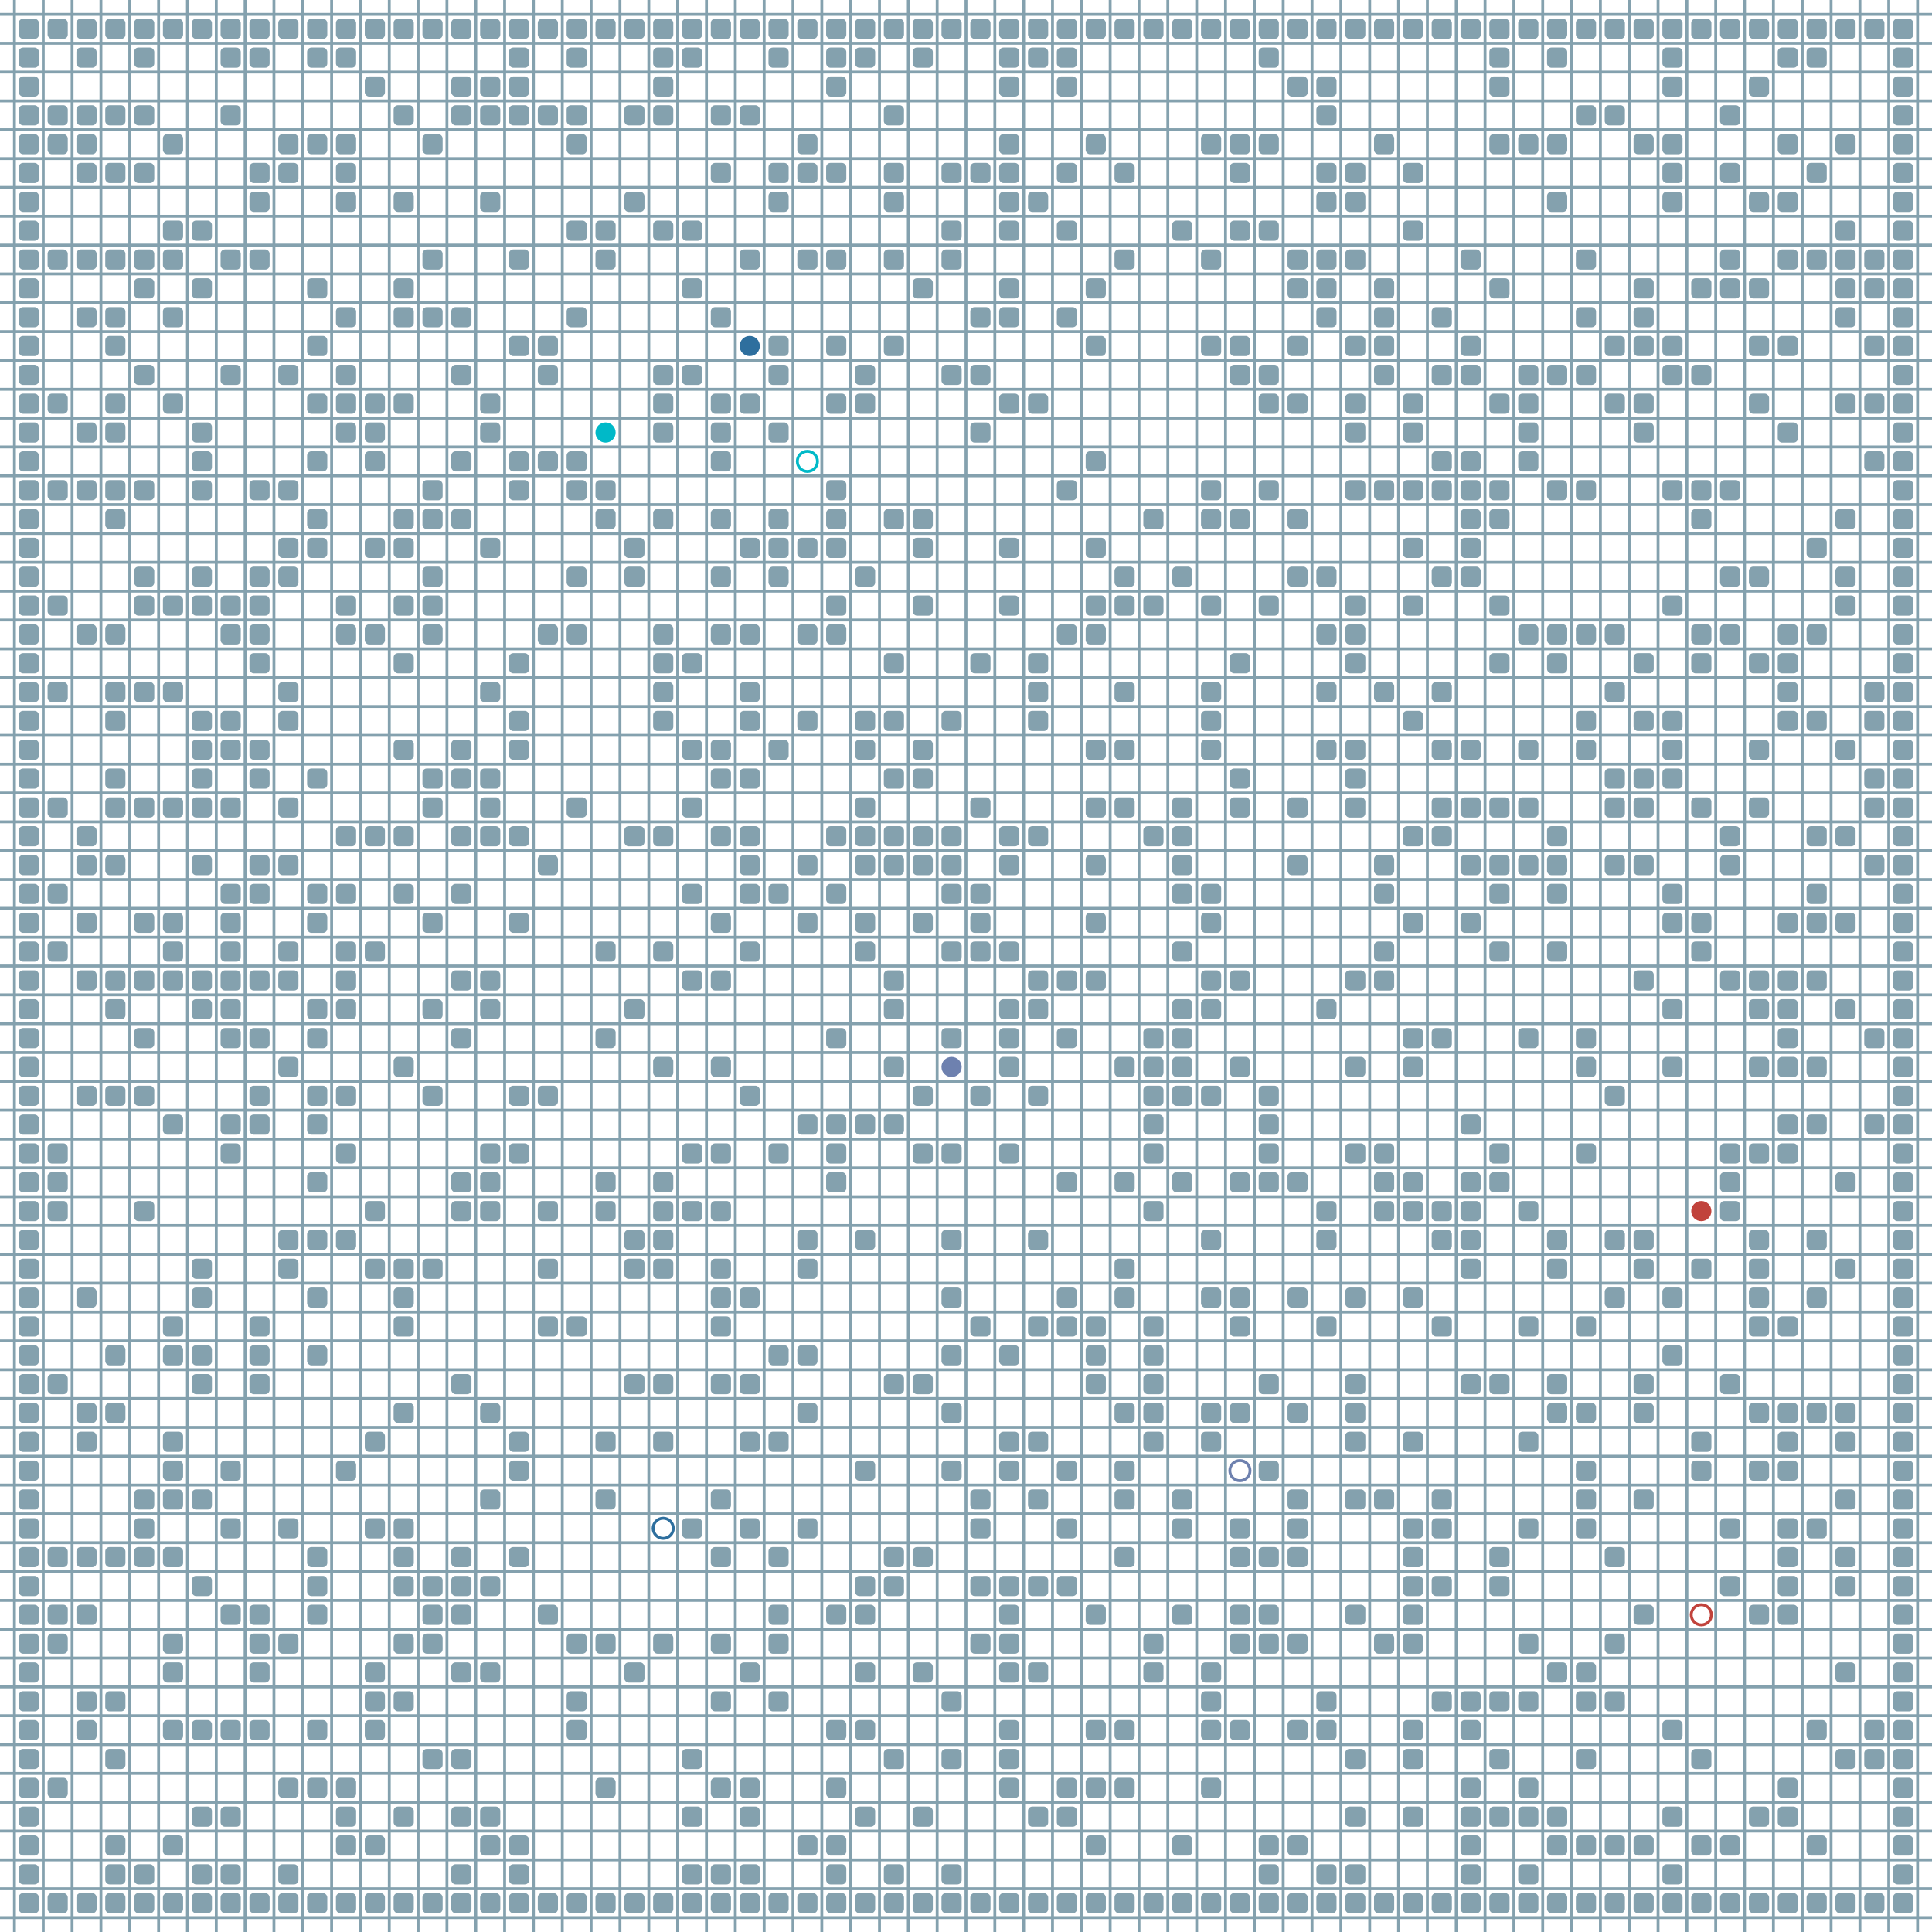 <?xml version="1.0" encoding="UTF-8"?>
        <svg xmlns="http://www.w3.org/2000/svg" xmlns:xlink="http://www.w3.org/1999/xlink"
             width="512" height="512" viewBox="0 -6700 6700 6700">
<defs>

        <rect id="obstacle" width="70" height="70" fill="#84A1AE" rx="15"/>
        <style>
        .line {stroke: #84A1AE; stroke-width: 10;}
        .agent {r: 35;}
        .target {fill: none; stroke-width: 10; r: 35;}
        </style>
        
</defs>

<line class="line" x1="-50.0" x2="-50.0" y1="0" y2="-6700" />
<line class="line" x1="50.0" x2="50.0" y1="0" y2="-6700" />
<line class="line" x1="150.0" x2="150.0" y1="0" y2="-6700" />
<line class="line" x1="250.0" x2="250.0" y1="0" y2="-6700" />
<line class="line" x1="350.0" x2="350.0" y1="0" y2="-6700" />
<line class="line" x1="450.0" x2="450.0" y1="0" y2="-6700" />
<line class="line" x1="550.0" x2="550.0" y1="0" y2="-6700" />
<line class="line" x1="650.0" x2="650.0" y1="0" y2="-6700" />
<line class="line" x1="750.0" x2="750.0" y1="0" y2="-6700" />
<line class="line" x1="850.0" x2="850.0" y1="0" y2="-6700" />
<line class="line" x1="950.0" x2="950.0" y1="0" y2="-6700" />
<line class="line" x1="1050.0" x2="1050.0" y1="0" y2="-6700" />
<line class="line" x1="1150.0" x2="1150.0" y1="0" y2="-6700" />
<line class="line" x1="1250.0" x2="1250.0" y1="0" y2="-6700" />
<line class="line" x1="1350.0" x2="1350.0" y1="0" y2="-6700" />
<line class="line" x1="1450.0" x2="1450.0" y1="0" y2="-6700" />
<line class="line" x1="1550.0" x2="1550.0" y1="0" y2="-6700" />
<line class="line" x1="1650.0" x2="1650.0" y1="0" y2="-6700" />
<line class="line" x1="1750.0" x2="1750.0" y1="0" y2="-6700" />
<line class="line" x1="1850.0" x2="1850.0" y1="0" y2="-6700" />
<line class="line" x1="1950.0" x2="1950.0" y1="0" y2="-6700" />
<line class="line" x1="2050.0" x2="2050.0" y1="0" y2="-6700" />
<line class="line" x1="2150.0" x2="2150.0" y1="0" y2="-6700" />
<line class="line" x1="2250.0" x2="2250.0" y1="0" y2="-6700" />
<line class="line" x1="2350.0" x2="2350.0" y1="0" y2="-6700" />
<line class="line" x1="2450.0" x2="2450.0" y1="0" y2="-6700" />
<line class="line" x1="2550.0" x2="2550.0" y1="0" y2="-6700" />
<line class="line" x1="2650.0" x2="2650.0" y1="0" y2="-6700" />
<line class="line" x1="2750.0" x2="2750.0" y1="0" y2="-6700" />
<line class="line" x1="2850.0" x2="2850.0" y1="0" y2="-6700" />
<line class="line" x1="2950.0" x2="2950.0" y1="0" y2="-6700" />
<line class="line" x1="3050.0" x2="3050.0" y1="0" y2="-6700" />
<line class="line" x1="3150.0" x2="3150.0" y1="0" y2="-6700" />
<line class="line" x1="3250.0" x2="3250.0" y1="0" y2="-6700" />
<line class="line" x1="3350.0" x2="3350.0" y1="0" y2="-6700" />
<line class="line" x1="3450.0" x2="3450.0" y1="0" y2="-6700" />
<line class="line" x1="3550.0" x2="3550.0" y1="0" y2="-6700" />
<line class="line" x1="3650.0" x2="3650.0" y1="0" y2="-6700" />
<line class="line" x1="3750.0" x2="3750.0" y1="0" y2="-6700" />
<line class="line" x1="3850.0" x2="3850.0" y1="0" y2="-6700" />
<line class="line" x1="3950.0" x2="3950.0" y1="0" y2="-6700" />
<line class="line" x1="4050.0" x2="4050.0" y1="0" y2="-6700" />
<line class="line" x1="4150.0" x2="4150.0" y1="0" y2="-6700" />
<line class="line" x1="4250.0" x2="4250.0" y1="0" y2="-6700" />
<line class="line" x1="4350.0" x2="4350.0" y1="0" y2="-6700" />
<line class="line" x1="4450.0" x2="4450.0" y1="0" y2="-6700" />
<line class="line" x1="4550.0" x2="4550.0" y1="0" y2="-6700" />
<line class="line" x1="4650.0" x2="4650.0" y1="0" y2="-6700" />
<line class="line" x1="4750.0" x2="4750.0" y1="0" y2="-6700" />
<line class="line" x1="4850.0" x2="4850.0" y1="0" y2="-6700" />
<line class="line" x1="4950.0" x2="4950.0" y1="0" y2="-6700" />
<line class="line" x1="5050.0" x2="5050.0" y1="0" y2="-6700" />
<line class="line" x1="5150.0" x2="5150.0" y1="0" y2="-6700" />
<line class="line" x1="5250.0" x2="5250.0" y1="0" y2="-6700" />
<line class="line" x1="5350.0" x2="5350.0" y1="0" y2="-6700" />
<line class="line" x1="5450.0" x2="5450.0" y1="0" y2="-6700" />
<line class="line" x1="5550.0" x2="5550.0" y1="0" y2="-6700" />
<line class="line" x1="5650.0" x2="5650.0" y1="0" y2="-6700" />
<line class="line" x1="5750.0" x2="5750.0" y1="0" y2="-6700" />
<line class="line" x1="5850.0" x2="5850.0" y1="0" y2="-6700" />
<line class="line" x1="5950.0" x2="5950.0" y1="0" y2="-6700" />
<line class="line" x1="6050.0" x2="6050.0" y1="0" y2="-6700" />
<line class="line" x1="6150.0" x2="6150.0" y1="0" y2="-6700" />
<line class="line" x1="6250.0" x2="6250.0" y1="0" y2="-6700" />
<line class="line" x1="6350.0" x2="6350.0" y1="0" y2="-6700" />
<line class="line" x1="6450.0" x2="6450.0" y1="0" y2="-6700" />
<line class="line" x1="6550.0" x2="6550.0" y1="0" y2="-6700" />
<line class="line" x1="6650.0" x2="6650.0" y1="0" y2="-6700" />
<line class="line" x1="0" x2="6700" y1="50.0" y2="50.0" />
<line class="line" x1="0" x2="6700" y1="-50.0" y2="-50.0" />
<line class="line" x1="0" x2="6700" y1="-150.0" y2="-150.0" />
<line class="line" x1="0" x2="6700" y1="-250.0" y2="-250.0" />
<line class="line" x1="0" x2="6700" y1="-350.0" y2="-350.0" />
<line class="line" x1="0" x2="6700" y1="-450.0" y2="-450.0" />
<line class="line" x1="0" x2="6700" y1="-550.0" y2="-550.0" />
<line class="line" x1="0" x2="6700" y1="-650.0" y2="-650.0" />
<line class="line" x1="0" x2="6700" y1="-750.0" y2="-750.0" />
<line class="line" x1="0" x2="6700" y1="-850.0" y2="-850.0" />
<line class="line" x1="0" x2="6700" y1="-950.0" y2="-950.0" />
<line class="line" x1="0" x2="6700" y1="-1050.0" y2="-1050.0" />
<line class="line" x1="0" x2="6700" y1="-1150.0" y2="-1150.0" />
<line class="line" x1="0" x2="6700" y1="-1250.0" y2="-1250.0" />
<line class="line" x1="0" x2="6700" y1="-1350.0" y2="-1350.0" />
<line class="line" x1="0" x2="6700" y1="-1450.0" y2="-1450.0" />
<line class="line" x1="0" x2="6700" y1="-1550.0" y2="-1550.0" />
<line class="line" x1="0" x2="6700" y1="-1650.0" y2="-1650.0" />
<line class="line" x1="0" x2="6700" y1="-1750.0" y2="-1750.0" />
<line class="line" x1="0" x2="6700" y1="-1850.0" y2="-1850.0" />
<line class="line" x1="0" x2="6700" y1="-1950.0" y2="-1950.0" />
<line class="line" x1="0" x2="6700" y1="-2050.0" y2="-2050.0" />
<line class="line" x1="0" x2="6700" y1="-2150.0" y2="-2150.0" />
<line class="line" x1="0" x2="6700" y1="-2250.0" y2="-2250.0" />
<line class="line" x1="0" x2="6700" y1="-2350.0" y2="-2350.0" />
<line class="line" x1="0" x2="6700" y1="-2450.0" y2="-2450.0" />
<line class="line" x1="0" x2="6700" y1="-2550.0" y2="-2550.0" />
<line class="line" x1="0" x2="6700" y1="-2650.0" y2="-2650.0" />
<line class="line" x1="0" x2="6700" y1="-2750.0" y2="-2750.0" />
<line class="line" x1="0" x2="6700" y1="-2850.0" y2="-2850.0" />
<line class="line" x1="0" x2="6700" y1="-2950.0" y2="-2950.0" />
<line class="line" x1="0" x2="6700" y1="-3050.0" y2="-3050.0" />
<line class="line" x1="0" x2="6700" y1="-3150.0" y2="-3150.0" />
<line class="line" x1="0" x2="6700" y1="-3250.0" y2="-3250.0" />
<line class="line" x1="0" x2="6700" y1="-3350.0" y2="-3350.0" />
<line class="line" x1="0" x2="6700" y1="-3450.0" y2="-3450.0" />
<line class="line" x1="0" x2="6700" y1="-3550.0" y2="-3550.0" />
<line class="line" x1="0" x2="6700" y1="-3650.0" y2="-3650.0" />
<line class="line" x1="0" x2="6700" y1="-3750.0" y2="-3750.0" />
<line class="line" x1="0" x2="6700" y1="-3850.0" y2="-3850.0" />
<line class="line" x1="0" x2="6700" y1="-3950.0" y2="-3950.0" />
<line class="line" x1="0" x2="6700" y1="-4050.0" y2="-4050.0" />
<line class="line" x1="0" x2="6700" y1="-4150.0" y2="-4150.0" />
<line class="line" x1="0" x2="6700" y1="-4250.0" y2="-4250.0" />
<line class="line" x1="0" x2="6700" y1="-4350.0" y2="-4350.0" />
<line class="line" x1="0" x2="6700" y1="-4450.0" y2="-4450.0" />
<line class="line" x1="0" x2="6700" y1="-4550.0" y2="-4550.0" />
<line class="line" x1="0" x2="6700" y1="-4650.0" y2="-4650.0" />
<line class="line" x1="0" x2="6700" y1="-4750.0" y2="-4750.0" />
<line class="line" x1="0" x2="6700" y1="-4850.0" y2="-4850.0" />
<line class="line" x1="0" x2="6700" y1="-4950.0" y2="-4950.0" />
<line class="line" x1="0" x2="6700" y1="-5050.0" y2="-5050.0" />
<line class="line" x1="0" x2="6700" y1="-5150.0" y2="-5150.0" />
<line class="line" x1="0" x2="6700" y1="-5250.0" y2="-5250.0" />
<line class="line" x1="0" x2="6700" y1="-5350.0" y2="-5350.0" />
<line class="line" x1="0" x2="6700" y1="-5450.0" y2="-5450.0" />
<line class="line" x1="0" x2="6700" y1="-5550.0" y2="-5550.0" />
<line class="line" x1="0" x2="6700" y1="-5650.0" y2="-5650.0" />
<line class="line" x1="0" x2="6700" y1="-5750.0" y2="-5750.0" />
<line class="line" x1="0" x2="6700" y1="-5850.0" y2="-5850.0" />
<line class="line" x1="0" x2="6700" y1="-5950.0" y2="-5950.0" />
<line class="line" x1="0" x2="6700" y1="-6050.0" y2="-6050.0" />
<line class="line" x1="0" x2="6700" y1="-6150.0" y2="-6150.0" />
<line class="line" x1="0" x2="6700" y1="-6250.0" y2="-6250.0" />
<line class="line" x1="0" x2="6700" y1="-6350.0" y2="-6350.0" />
<line class="line" x1="0" x2="6700" y1="-6450.0" y2="-6450.0" />
<line class="line" x1="0" x2="6700" y1="-6550.0" y2="-6550.0" />
<line class="line" x1="0" x2="6700" y1="-6650.0" y2="-6650.0" />
<use href="#obstacle" x="65" y="-135" />
<use href="#obstacle" x="65" y="-235" />
<use href="#obstacle" x="65" y="-335" />
<use href="#obstacle" x="65" y="-435" />
<use href="#obstacle" x="65" y="-535" />
<use href="#obstacle" x="65" y="-635" />
<use href="#obstacle" x="65" y="-735" />
<use href="#obstacle" x="65" y="-835" />
<use href="#obstacle" x="65" y="-935" />
<use href="#obstacle" x="65" y="-1035" />
<use href="#obstacle" x="65" y="-1135" />
<use href="#obstacle" x="65" y="-1235" />
<use href="#obstacle" x="65" y="-1335" />
<use href="#obstacle" x="65" y="-1435" />
<use href="#obstacle" x="65" y="-1535" />
<use href="#obstacle" x="65" y="-1635" />
<use href="#obstacle" x="65" y="-1735" />
<use href="#obstacle" x="65" y="-1835" />
<use href="#obstacle" x="65" y="-1935" />
<use href="#obstacle" x="65" y="-2035" />
<use href="#obstacle" x="65" y="-2135" />
<use href="#obstacle" x="65" y="-2235" />
<use href="#obstacle" x="65" y="-2335" />
<use href="#obstacle" x="65" y="-2435" />
<use href="#obstacle" x="65" y="-2535" />
<use href="#obstacle" x="65" y="-2635" />
<use href="#obstacle" x="65" y="-2735" />
<use href="#obstacle" x="65" y="-2835" />
<use href="#obstacle" x="65" y="-2935" />
<use href="#obstacle" x="65" y="-3035" />
<use href="#obstacle" x="65" y="-3135" />
<use href="#obstacle" x="65" y="-3235" />
<use href="#obstacle" x="65" y="-3335" />
<use href="#obstacle" x="65" y="-3435" />
<use href="#obstacle" x="65" y="-3535" />
<use href="#obstacle" x="65" y="-3635" />
<use href="#obstacle" x="65" y="-3735" />
<use href="#obstacle" x="65" y="-3835" />
<use href="#obstacle" x="65" y="-3935" />
<use href="#obstacle" x="65" y="-4035" />
<use href="#obstacle" x="65" y="-4135" />
<use href="#obstacle" x="65" y="-4235" />
<use href="#obstacle" x="65" y="-4335" />
<use href="#obstacle" x="65" y="-4435" />
<use href="#obstacle" x="65" y="-4535" />
<use href="#obstacle" x="65" y="-4635" />
<use href="#obstacle" x="65" y="-4735" />
<use href="#obstacle" x="65" y="-4835" />
<use href="#obstacle" x="65" y="-4935" />
<use href="#obstacle" x="65" y="-5035" />
<use href="#obstacle" x="65" y="-5135" />
<use href="#obstacle" x="65" y="-5235" />
<use href="#obstacle" x="65" y="-5335" />
<use href="#obstacle" x="65" y="-5435" />
<use href="#obstacle" x="65" y="-5535" />
<use href="#obstacle" x="65" y="-5635" />
<use href="#obstacle" x="65" y="-5735" />
<use href="#obstacle" x="65" y="-5835" />
<use href="#obstacle" x="65" y="-5935" />
<use href="#obstacle" x="65" y="-6035" />
<use href="#obstacle" x="65" y="-6135" />
<use href="#obstacle" x="65" y="-6235" />
<use href="#obstacle" x="65" y="-6335" />
<use href="#obstacle" x="65" y="-6435" />
<use href="#obstacle" x="65" y="-6535" />
<use href="#obstacle" x="65" y="-6635" />
<use href="#obstacle" x="165" y="-135" />
<use href="#obstacle" x="165" y="-535" />
<use href="#obstacle" x="165" y="-1035" />
<use href="#obstacle" x="165" y="-1135" />
<use href="#obstacle" x="165" y="-1335" />
<use href="#obstacle" x="165" y="-1935" />
<use href="#obstacle" x="165" y="-2535" />
<use href="#obstacle" x="165" y="-2635" />
<use href="#obstacle" x="165" y="-2735" />
<use href="#obstacle" x="165" y="-3435" />
<use href="#obstacle" x="165" y="-3635" />
<use href="#obstacle" x="165" y="-3935" />
<use href="#obstacle" x="165" y="-4335" />
<use href="#obstacle" x="165" y="-4635" />
<use href="#obstacle" x="165" y="-5035" />
<use href="#obstacle" x="165" y="-5335" />
<use href="#obstacle" x="165" y="-5835" />
<use href="#obstacle" x="165" y="-6235" />
<use href="#obstacle" x="165" y="-6335" />
<use href="#obstacle" x="165" y="-6635" />
<use href="#obstacle" x="265" y="-135" />
<use href="#obstacle" x="265" y="-735" />
<use href="#obstacle" x="265" y="-835" />
<use href="#obstacle" x="265" y="-1135" />
<use href="#obstacle" x="265" y="-1335" />
<use href="#obstacle" x="265" y="-1735" />
<use href="#obstacle" x="265" y="-1835" />
<use href="#obstacle" x="265" y="-2235" />
<use href="#obstacle" x="265" y="-2935" />
<use href="#obstacle" x="265" y="-3335" />
<use href="#obstacle" x="265" y="-3535" />
<use href="#obstacle" x="265" y="-3735" />
<use href="#obstacle" x="265" y="-3835" />
<use href="#obstacle" x="265" y="-4535" />
<use href="#obstacle" x="265" y="-5035" />
<use href="#obstacle" x="265" y="-5235" />
<use href="#obstacle" x="265" y="-5635" />
<use href="#obstacle" x="265" y="-5835" />
<use href="#obstacle" x="265" y="-6135" />
<use href="#obstacle" x="265" y="-6235" />
<use href="#obstacle" x="265" y="-6335" />
<use href="#obstacle" x="265" y="-6535" />
<use href="#obstacle" x="265" y="-6635" />
<use href="#obstacle" x="365" y="-135" />
<use href="#obstacle" x="365" y="-235" />
<use href="#obstacle" x="365" y="-335" />
<use href="#obstacle" x="365" y="-635" />
<use href="#obstacle" x="365" y="-835" />
<use href="#obstacle" x="365" y="-1335" />
<use href="#obstacle" x="365" y="-1835" />
<use href="#obstacle" x="365" y="-2035" />
<use href="#obstacle" x="365" y="-2935" />
<use href="#obstacle" x="365" y="-3235" />
<use href="#obstacle" x="365" y="-3335" />
<use href="#obstacle" x="365" y="-3735" />
<use href="#obstacle" x="365" y="-3935" />
<use href="#obstacle" x="365" y="-4035" />
<use href="#obstacle" x="365" y="-4235" />
<use href="#obstacle" x="365" y="-4335" />
<use href="#obstacle" x="365" y="-4535" />
<use href="#obstacle" x="365" y="-4935" />
<use href="#obstacle" x="365" y="-5035" />
<use href="#obstacle" x="365" y="-5235" />
<use href="#obstacle" x="365" y="-5335" />
<use href="#obstacle" x="365" y="-5535" />
<use href="#obstacle" x="365" y="-5635" />
<use href="#obstacle" x="365" y="-5835" />
<use href="#obstacle" x="365" y="-6135" />
<use href="#obstacle" x="365" y="-6335" />
<use href="#obstacle" x="365" y="-6635" />
<use href="#obstacle" x="465" y="-135" />
<use href="#obstacle" x="465" y="-235" />
<use href="#obstacle" x="465" y="-1335" />
<use href="#obstacle" x="465" y="-1435" />
<use href="#obstacle" x="465" y="-1535" />
<use href="#obstacle" x="465" y="-2535" />
<use href="#obstacle" x="465" y="-2935" />
<use href="#obstacle" x="465" y="-3135" />
<use href="#obstacle" x="465" y="-3335" />
<use href="#obstacle" x="465" y="-3535" />
<use href="#obstacle" x="465" y="-3935" />
<use href="#obstacle" x="465" y="-4335" />
<use href="#obstacle" x="465" y="-4635" />
<use href="#obstacle" x="465" y="-4735" />
<use href="#obstacle" x="465" y="-5035" />
<use href="#obstacle" x="465" y="-5435" />
<use href="#obstacle" x="465" y="-5735" />
<use href="#obstacle" x="465" y="-5835" />
<use href="#obstacle" x="465" y="-6135" />
<use href="#obstacle" x="465" y="-6335" />
<use href="#obstacle" x="465" y="-6535" />
<use href="#obstacle" x="465" y="-6635" />
<use href="#obstacle" x="565" y="-135" />
<use href="#obstacle" x="565" y="-335" />
<use href="#obstacle" x="565" y="-735" />
<use href="#obstacle" x="565" y="-935" />
<use href="#obstacle" x="565" y="-1035" />
<use href="#obstacle" x="565" y="-1335" />
<use href="#obstacle" x="565" y="-1535" />
<use href="#obstacle" x="565" y="-1635" />
<use href="#obstacle" x="565" y="-1735" />
<use href="#obstacle" x="565" y="-2035" />
<use href="#obstacle" x="565" y="-2135" />
<use href="#obstacle" x="565" y="-2835" />
<use href="#obstacle" x="565" y="-3335" />
<use href="#obstacle" x="565" y="-3435" />
<use href="#obstacle" x="565" y="-3535" />
<use href="#obstacle" x="565" y="-3935" />
<use href="#obstacle" x="565" y="-4335" />
<use href="#obstacle" x="565" y="-4635" />
<use href="#obstacle" x="565" y="-5335" />
<use href="#obstacle" x="565" y="-5635" />
<use href="#obstacle" x="565" y="-5835" />
<use href="#obstacle" x="565" y="-5935" />
<use href="#obstacle" x="565" y="-6235" />
<use href="#obstacle" x="565" y="-6635" />
<use href="#obstacle" x="665" y="-135" />
<use href="#obstacle" x="665" y="-235" />
<use href="#obstacle" x="665" y="-435" />
<use href="#obstacle" x="665" y="-735" />
<use href="#obstacle" x="665" y="-1235" />
<use href="#obstacle" x="665" y="-1535" />
<use href="#obstacle" x="665" y="-1935" />
<use href="#obstacle" x="665" y="-2035" />
<use href="#obstacle" x="665" y="-2235" />
<use href="#obstacle" x="665" y="-2335" />
<use href="#obstacle" x="665" y="-3235" />
<use href="#obstacle" x="665" y="-3335" />
<use href="#obstacle" x="665" y="-3735" />
<use href="#obstacle" x="665" y="-3935" />
<use href="#obstacle" x="665" y="-4035" />
<use href="#obstacle" x="665" y="-4135" />
<use href="#obstacle" x="665" y="-4235" />
<use href="#obstacle" x="665" y="-4635" />
<use href="#obstacle" x="665" y="-4735" />
<use href="#obstacle" x="665" y="-5035" />
<use href="#obstacle" x="665" y="-5135" />
<use href="#obstacle" x="665" y="-5235" />
<use href="#obstacle" x="665" y="-5735" />
<use href="#obstacle" x="665" y="-5935" />
<use href="#obstacle" x="665" y="-6635" />
<use href="#obstacle" x="765" y="-135" />
<use href="#obstacle" x="765" y="-235" />
<use href="#obstacle" x="765" y="-435" />
<use href="#obstacle" x="765" y="-735" />
<use href="#obstacle" x="765" y="-1135" />
<use href="#obstacle" x="765" y="-1435" />
<use href="#obstacle" x="765" y="-1635" />
<use href="#obstacle" x="765" y="-2735" />
<use href="#obstacle" x="765" y="-2835" />
<use href="#obstacle" x="765" y="-3135" />
<use href="#obstacle" x="765" y="-3235" />
<use href="#obstacle" x="765" y="-3335" />
<use href="#obstacle" x="765" y="-3435" />
<use href="#obstacle" x="765" y="-3535" />
<use href="#obstacle" x="765" y="-3635" />
<use href="#obstacle" x="765" y="-3935" />
<use href="#obstacle" x="765" y="-4135" />
<use href="#obstacle" x="765" y="-4235" />
<use href="#obstacle" x="765" y="-4535" />
<use href="#obstacle" x="765" y="-4635" />
<use href="#obstacle" x="765" y="-5435" />
<use href="#obstacle" x="765" y="-5835" />
<use href="#obstacle" x="765" y="-6335" />
<use href="#obstacle" x="765" y="-6535" />
<use href="#obstacle" x="765" y="-6635" />
<use href="#obstacle" x="865" y="-135" />
<use href="#obstacle" x="865" y="-735" />
<use href="#obstacle" x="865" y="-935" />
<use href="#obstacle" x="865" y="-1035" />
<use href="#obstacle" x="865" y="-1135" />
<use href="#obstacle" x="865" y="-1935" />
<use href="#obstacle" x="865" y="-2035" />
<use href="#obstacle" x="865" y="-2135" />
<use href="#obstacle" x="865" y="-2835" />
<use href="#obstacle" x="865" y="-2935" />
<use href="#obstacle" x="865" y="-3135" />
<use href="#obstacle" x="865" y="-3335" />
<use href="#obstacle" x="865" y="-3635" />
<use href="#obstacle" x="865" y="-3735" />
<use href="#obstacle" x="865" y="-4035" />
<use href="#obstacle" x="865" y="-4135" />
<use href="#obstacle" x="865" y="-4435" />
<use href="#obstacle" x="865" y="-4535" />
<use href="#obstacle" x="865" y="-4635" />
<use href="#obstacle" x="865" y="-4735" />
<use href="#obstacle" x="865" y="-5035" />
<use href="#obstacle" x="865" y="-5835" />
<use href="#obstacle" x="865" y="-6035" />
<use href="#obstacle" x="865" y="-6135" />
<use href="#obstacle" x="865" y="-6535" />
<use href="#obstacle" x="865" y="-6635" />
<use href="#obstacle" x="965" y="-135" />
<use href="#obstacle" x="965" y="-235" />
<use href="#obstacle" x="965" y="-535" />
<use href="#obstacle" x="965" y="-1035" />
<use href="#obstacle" x="965" y="-1435" />
<use href="#obstacle" x="965" y="-2335" />
<use href="#obstacle" x="965" y="-2435" />
<use href="#obstacle" x="965" y="-3035" />
<use href="#obstacle" x="965" y="-3335" />
<use href="#obstacle" x="965" y="-3435" />
<use href="#obstacle" x="965" y="-3735" />
<use href="#obstacle" x="965" y="-3935" />
<use href="#obstacle" x="965" y="-4235" />
<use href="#obstacle" x="965" y="-4335" />
<use href="#obstacle" x="965" y="-4735" />
<use href="#obstacle" x="965" y="-4835" />
<use href="#obstacle" x="965" y="-5035" />
<use href="#obstacle" x="965" y="-5435" />
<use href="#obstacle" x="965" y="-6135" />
<use href="#obstacle" x="965" y="-6235" />
<use href="#obstacle" x="965" y="-6635" />
<use href="#obstacle" x="1065" y="-135" />
<use href="#obstacle" x="1065" y="-535" />
<use href="#obstacle" x="1065" y="-735" />
<use href="#obstacle" x="1065" y="-1135" />
<use href="#obstacle" x="1065" y="-1235" />
<use href="#obstacle" x="1065" y="-1335" />
<use href="#obstacle" x="1065" y="-2035" />
<use href="#obstacle" x="1065" y="-2235" />
<use href="#obstacle" x="1065" y="-2435" />
<use href="#obstacle" x="1065" y="-2635" />
<use href="#obstacle" x="1065" y="-2835" />
<use href="#obstacle" x="1065" y="-2935" />
<use href="#obstacle" x="1065" y="-3135" />
<use href="#obstacle" x="1065" y="-3235" />
<use href="#obstacle" x="1065" y="-3535" />
<use href="#obstacle" x="1065" y="-3635" />
<use href="#obstacle" x="1065" y="-4035" />
<use href="#obstacle" x="1065" y="-4835" />
<use href="#obstacle" x="1065" y="-4935" />
<use href="#obstacle" x="1065" y="-5135" />
<use href="#obstacle" x="1065" y="-5335" />
<use href="#obstacle" x="1065" y="-5535" />
<use href="#obstacle" x="1065" y="-5735" />
<use href="#obstacle" x="1065" y="-6235" />
<use href="#obstacle" x="1065" y="-6535" />
<use href="#obstacle" x="1065" y="-6635" />
<use href="#obstacle" x="1165" y="-135" />
<use href="#obstacle" x="1165" y="-335" />
<use href="#obstacle" x="1165" y="-435" />
<use href="#obstacle" x="1165" y="-535" />
<use href="#obstacle" x="1165" y="-1635" />
<use href="#obstacle" x="1165" y="-2435" />
<use href="#obstacle" x="1165" y="-2735" />
<use href="#obstacle" x="1165" y="-2935" />
<use href="#obstacle" x="1165" y="-3235" />
<use href="#obstacle" x="1165" y="-3335" />
<use href="#obstacle" x="1165" y="-3435" />
<use href="#obstacle" x="1165" y="-3635" />
<use href="#obstacle" x="1165" y="-3835" />
<use href="#obstacle" x="1165" y="-4535" />
<use href="#obstacle" x="1165" y="-4635" />
<use href="#obstacle" x="1165" y="-5235" />
<use href="#obstacle" x="1165" y="-5335" />
<use href="#obstacle" x="1165" y="-5435" />
<use href="#obstacle" x="1165" y="-5635" />
<use href="#obstacle" x="1165" y="-6035" />
<use href="#obstacle" x="1165" y="-6135" />
<use href="#obstacle" x="1165" y="-6235" />
<use href="#obstacle" x="1165" y="-6535" />
<use href="#obstacle" x="1165" y="-6635" />
<use href="#obstacle" x="1265" y="-135" />
<use href="#obstacle" x="1265" y="-335" />
<use href="#obstacle" x="1265" y="-735" />
<use href="#obstacle" x="1265" y="-835" />
<use href="#obstacle" x="1265" y="-935" />
<use href="#obstacle" x="1265" y="-1435" />
<use href="#obstacle" x="1265" y="-1735" />
<use href="#obstacle" x="1265" y="-2335" />
<use href="#obstacle" x="1265" y="-2535" />
<use href="#obstacle" x="1265" y="-3435" />
<use href="#obstacle" x="1265" y="-3835" />
<use href="#obstacle" x="1265" y="-4535" />
<use href="#obstacle" x="1265" y="-4835" />
<use href="#obstacle" x="1265" y="-5135" />
<use href="#obstacle" x="1265" y="-5235" />
<use href="#obstacle" x="1265" y="-5335" />
<use href="#obstacle" x="1265" y="-6435" />
<use href="#obstacle" x="1265" y="-6635" />
<use href="#obstacle" x="1365" y="-135" />
<use href="#obstacle" x="1365" y="-435" />
<use href="#obstacle" x="1365" y="-835" />
<use href="#obstacle" x="1365" y="-1035" />
<use href="#obstacle" x="1365" y="-1235" />
<use href="#obstacle" x="1365" y="-1335" />
<use href="#obstacle" x="1365" y="-1435" />
<use href="#obstacle" x="1365" y="-1835" />
<use href="#obstacle" x="1365" y="-2135" />
<use href="#obstacle" x="1365" y="-2235" />
<use href="#obstacle" x="1365" y="-2335" />
<use href="#obstacle" x="1365" y="-3035" />
<use href="#obstacle" x="1365" y="-3635" />
<use href="#obstacle" x="1365" y="-3835" />
<use href="#obstacle" x="1365" y="-4135" />
<use href="#obstacle" x="1365" y="-4435" />
<use href="#obstacle" x="1365" y="-4635" />
<use href="#obstacle" x="1365" y="-4835" />
<use href="#obstacle" x="1365" y="-4935" />
<use href="#obstacle" x="1365" y="-5335" />
<use href="#obstacle" x="1365" y="-5635" />
<use href="#obstacle" x="1365" y="-5735" />
<use href="#obstacle" x="1365" y="-6035" />
<use href="#obstacle" x="1365" y="-6335" />
<use href="#obstacle" x="1365" y="-6635" />
<use href="#obstacle" x="1465" y="-135" />
<use href="#obstacle" x="1465" y="-635" />
<use href="#obstacle" x="1465" y="-1035" />
<use href="#obstacle" x="1465" y="-1135" />
<use href="#obstacle" x="1465" y="-1235" />
<use href="#obstacle" x="1465" y="-2335" />
<use href="#obstacle" x="1465" y="-2935" />
<use href="#obstacle" x="1465" y="-3235" />
<use href="#obstacle" x="1465" y="-3535" />
<use href="#obstacle" x="1465" y="-3935" />
<use href="#obstacle" x="1465" y="-4035" />
<use href="#obstacle" x="1465" y="-4535" />
<use href="#obstacle" x="1465" y="-4635" />
<use href="#obstacle" x="1465" y="-4735" />
<use href="#obstacle" x="1465" y="-4935" />
<use href="#obstacle" x="1465" y="-5035" />
<use href="#obstacle" x="1465" y="-5635" />
<use href="#obstacle" x="1465" y="-5835" />
<use href="#obstacle" x="1465" y="-6235" />
<use href="#obstacle" x="1465" y="-6635" />
<use href="#obstacle" x="1565" y="-135" />
<use href="#obstacle" x="1565" y="-235" />
<use href="#obstacle" x="1565" y="-435" />
<use href="#obstacle" x="1565" y="-635" />
<use href="#obstacle" x="1565" y="-935" />
<use href="#obstacle" x="1565" y="-1135" />
<use href="#obstacle" x="1565" y="-1235" />
<use href="#obstacle" x="1565" y="-1335" />
<use href="#obstacle" x="1565" y="-1935" />
<use href="#obstacle" x="1565" y="-2535" />
<use href="#obstacle" x="1565" y="-2635" />
<use href="#obstacle" x="1565" y="-3135" />
<use href="#obstacle" x="1565" y="-3335" />
<use href="#obstacle" x="1565" y="-3635" />
<use href="#obstacle" x="1565" y="-3835" />
<use href="#obstacle" x="1565" y="-4035" />
<use href="#obstacle" x="1565" y="-4135" />
<use href="#obstacle" x="1565" y="-4935" />
<use href="#obstacle" x="1565" y="-5135" />
<use href="#obstacle" x="1565" y="-5435" />
<use href="#obstacle" x="1565" y="-5635" />
<use href="#obstacle" x="1565" y="-6335" />
<use href="#obstacle" x="1565" y="-6435" />
<use href="#obstacle" x="1565" y="-6635" />
<use href="#obstacle" x="1665" y="-135" />
<use href="#obstacle" x="1665" y="-335" />
<use href="#obstacle" x="1665" y="-435" />
<use href="#obstacle" x="1665" y="-935" />
<use href="#obstacle" x="1665" y="-1235" />
<use href="#obstacle" x="1665" y="-1535" />
<use href="#obstacle" x="1665" y="-1835" />
<use href="#obstacle" x="1665" y="-2535" />
<use href="#obstacle" x="1665" y="-2635" />
<use href="#obstacle" x="1665" y="-2735" />
<use href="#obstacle" x="1665" y="-3235" />
<use href="#obstacle" x="1665" y="-3335" />
<use href="#obstacle" x="1665" y="-3835" />
<use href="#obstacle" x="1665" y="-3935" />
<use href="#obstacle" x="1665" y="-4035" />
<use href="#obstacle" x="1665" y="-4335" />
<use href="#obstacle" x="1665" y="-4835" />
<use href="#obstacle" x="1665" y="-5235" />
<use href="#obstacle" x="1665" y="-5335" />
<use href="#obstacle" x="1665" y="-6035" />
<use href="#obstacle" x="1665" y="-6335" />
<use href="#obstacle" x="1665" y="-6435" />
<use href="#obstacle" x="1665" y="-6635" />
<use href="#obstacle" x="1765" y="-135" />
<use href="#obstacle" x="1765" y="-235" />
<use href="#obstacle" x="1765" y="-335" />
<use href="#obstacle" x="1765" y="-1335" />
<use href="#obstacle" x="1765" y="-1635" />
<use href="#obstacle" x="1765" y="-1735" />
<use href="#obstacle" x="1765" y="-2735" />
<use href="#obstacle" x="1765" y="-2935" />
<use href="#obstacle" x="1765" y="-3535" />
<use href="#obstacle" x="1765" y="-3835" />
<use href="#obstacle" x="1765" y="-4135" />
<use href="#obstacle" x="1765" y="-4235" />
<use href="#obstacle" x="1765" y="-4435" />
<use href="#obstacle" x="1765" y="-5035" />
<use href="#obstacle" x="1765" y="-5135" />
<use href="#obstacle" x="1765" y="-5535" />
<use href="#obstacle" x="1765" y="-5835" />
<use href="#obstacle" x="1765" y="-6335" />
<use href="#obstacle" x="1765" y="-6435" />
<use href="#obstacle" x="1765" y="-6535" />
<use href="#obstacle" x="1765" y="-6635" />
<use href="#obstacle" x="1865" y="-135" />
<use href="#obstacle" x="1865" y="-1135" />
<use href="#obstacle" x="1865" y="-2135" />
<use href="#obstacle" x="1865" y="-2335" />
<use href="#obstacle" x="1865" y="-2535" />
<use href="#obstacle" x="1865" y="-2935" />
<use href="#obstacle" x="1865" y="-3735" />
<use href="#obstacle" x="1865" y="-4535" />
<use href="#obstacle" x="1865" y="-5135" />
<use href="#obstacle" x="1865" y="-5435" />
<use href="#obstacle" x="1865" y="-5535" />
<use href="#obstacle" x="1865" y="-6335" />
<use href="#obstacle" x="1865" y="-6635" />
<use href="#obstacle" x="1965" y="-135" />
<use href="#obstacle" x="1965" y="-735" />
<use href="#obstacle" x="1965" y="-835" />
<use href="#obstacle" x="1965" y="-1035" />
<use href="#obstacle" x="1965" y="-2135" />
<use href="#obstacle" x="1965" y="-3935" />
<use href="#obstacle" x="1965" y="-4535" />
<use href="#obstacle" x="1965" y="-4735" />
<use href="#obstacle" x="1965" y="-5035" />
<use href="#obstacle" x="1965" y="-5135" />
<use href="#obstacle" x="1965" y="-5635" />
<use href="#obstacle" x="1965" y="-5935" />
<use href="#obstacle" x="1965" y="-6235" />
<use href="#obstacle" x="1965" y="-6335" />
<use href="#obstacle" x="1965" y="-6535" />
<use href="#obstacle" x="1965" y="-6635" />
<use href="#obstacle" x="2065" y="-135" />
<use href="#obstacle" x="2065" y="-535" />
<use href="#obstacle" x="2065" y="-1035" />
<use href="#obstacle" x="2065" y="-1535" />
<use href="#obstacle" x="2065" y="-1735" />
<use href="#obstacle" x="2065" y="-2535" />
<use href="#obstacle" x="2065" y="-2635" />
<use href="#obstacle" x="2065" y="-3135" />
<use href="#obstacle" x="2065" y="-3435" />
<use href="#obstacle" x="2065" y="-4935" />
<use href="#obstacle" x="2065" y="-5035" />
<use href="#obstacle" x="2065" y="-5835" />
<use href="#obstacle" x="2065" y="-5935" />
<use href="#obstacle" x="2065" y="-6635" />
<use href="#obstacle" x="2165" y="-135" />
<use href="#obstacle" x="2165" y="-935" />
<use href="#obstacle" x="2165" y="-1935" />
<use href="#obstacle" x="2165" y="-2335" />
<use href="#obstacle" x="2165" y="-2435" />
<use href="#obstacle" x="2165" y="-3235" />
<use href="#obstacle" x="2165" y="-3835" />
<use href="#obstacle" x="2165" y="-4735" />
<use href="#obstacle" x="2165" y="-4835" />
<use href="#obstacle" x="2165" y="-6035" />
<use href="#obstacle" x="2165" y="-6335" />
<use href="#obstacle" x="2165" y="-6635" />
<use href="#obstacle" x="2265" y="-135" />
<use href="#obstacle" x="2265" y="-1035" />
<use href="#obstacle" x="2265" y="-1735" />
<use href="#obstacle" x="2265" y="-1935" />
<use href="#obstacle" x="2265" y="-2335" />
<use href="#obstacle" x="2265" y="-2435" />
<use href="#obstacle" x="2265" y="-2535" />
<use href="#obstacle" x="2265" y="-2635" />
<use href="#obstacle" x="2265" y="-3035" />
<use href="#obstacle" x="2265" y="-3435" />
<use href="#obstacle" x="2265" y="-3835" />
<use href="#obstacle" x="2265" y="-4235" />
<use href="#obstacle" x="2265" y="-4335" />
<use href="#obstacle" x="2265" y="-4435" />
<use href="#obstacle" x="2265" y="-4535" />
<use href="#obstacle" x="2265" y="-4935" />
<use href="#obstacle" x="2265" y="-5235" />
<use href="#obstacle" x="2265" y="-5335" />
<use href="#obstacle" x="2265" y="-5435" />
<use href="#obstacle" x="2265" y="-5935" />
<use href="#obstacle" x="2265" y="-6335" />
<use href="#obstacle" x="2265" y="-6435" />
<use href="#obstacle" x="2265" y="-6535" />
<use href="#obstacle" x="2265" y="-6635" />
<use href="#obstacle" x="2365" y="-135" />
<use href="#obstacle" x="2365" y="-235" />
<use href="#obstacle" x="2365" y="-435" />
<use href="#obstacle" x="2365" y="-635" />
<use href="#obstacle" x="2365" y="-1435" />
<use href="#obstacle" x="2365" y="-2535" />
<use href="#obstacle" x="2365" y="-2735" />
<use href="#obstacle" x="2365" y="-3335" />
<use href="#obstacle" x="2365" y="-3635" />
<use href="#obstacle" x="2365" y="-3935" />
<use href="#obstacle" x="2365" y="-4135" />
<use href="#obstacle" x="2365" y="-4435" />
<use href="#obstacle" x="2365" y="-5435" />
<use href="#obstacle" x="2365" y="-5735" />
<use href="#obstacle" x="2365" y="-5935" />
<use href="#obstacle" x="2365" y="-6535" />
<use href="#obstacle" x="2365" y="-6635" />
<use href="#obstacle" x="2465" y="-135" />
<use href="#obstacle" x="2465" y="-235" />
<use href="#obstacle" x="2465" y="-535" />
<use href="#obstacle" x="2465" y="-835" />
<use href="#obstacle" x="2465" y="-1035" />
<use href="#obstacle" x="2465" y="-1335" />
<use href="#obstacle" x="2465" y="-1535" />
<use href="#obstacle" x="2465" y="-1935" />
<use href="#obstacle" x="2465" y="-2135" />
<use href="#obstacle" x="2465" y="-2235" />
<use href="#obstacle" x="2465" y="-2335" />
<use href="#obstacle" x="2465" y="-2535" />
<use href="#obstacle" x="2465" y="-2735" />
<use href="#obstacle" x="2465" y="-3035" />
<use href="#obstacle" x="2465" y="-3335" />
<use href="#obstacle" x="2465" y="-3535" />
<use href="#obstacle" x="2465" y="-3835" />
<use href="#obstacle" x="2465" y="-4035" />
<use href="#obstacle" x="2465" y="-4135" />
<use href="#obstacle" x="2465" y="-4535" />
<use href="#obstacle" x="2465" y="-4735" />
<use href="#obstacle" x="2465" y="-4935" />
<use href="#obstacle" x="2465" y="-5135" />
<use href="#obstacle" x="2465" y="-5235" />
<use href="#obstacle" x="2465" y="-5335" />
<use href="#obstacle" x="2465" y="-5635" />
<use href="#obstacle" x="2465" y="-6135" />
<use href="#obstacle" x="2465" y="-6335" />
<use href="#obstacle" x="2465" y="-6635" />
<use href="#obstacle" x="2565" y="-135" />
<use href="#obstacle" x="2565" y="-235" />
<use href="#obstacle" x="2565" y="-435" />
<use href="#obstacle" x="2565" y="-535" />
<use href="#obstacle" x="2565" y="-935" />
<use href="#obstacle" x="2565" y="-1435" />
<use href="#obstacle" x="2565" y="-1735" />
<use href="#obstacle" x="2565" y="-1935" />
<use href="#obstacle" x="2565" y="-2235" />
<use href="#obstacle" x="2565" y="-2935" />
<use href="#obstacle" x="2565" y="-3435" />
<use href="#obstacle" x="2565" y="-3635" />
<use href="#obstacle" x="2565" y="-3735" />
<use href="#obstacle" x="2565" y="-3835" />
<use href="#obstacle" x="2565" y="-4035" />
<use href="#obstacle" x="2565" y="-4235" />
<use href="#obstacle" x="2565" y="-4335" />
<use href="#obstacle" x="2565" y="-4535" />
<use href="#obstacle" x="2565" y="-4835" />
<use href="#obstacle" x="2565" y="-5335" />
<use href="#obstacle" x="2565" y="-5835" />
<use href="#obstacle" x="2565" y="-6335" />
<use href="#obstacle" x="2565" y="-6635" />
<use href="#obstacle" x="2665" y="-135" />
<use href="#obstacle" x="2665" y="-835" />
<use href="#obstacle" x="2665" y="-1035" />
<use href="#obstacle" x="2665" y="-1135" />
<use href="#obstacle" x="2665" y="-1335" />
<use href="#obstacle" x="2665" y="-1735" />
<use href="#obstacle" x="2665" y="-2035" />
<use href="#obstacle" x="2665" y="-2735" />
<use href="#obstacle" x="2665" y="-3635" />
<use href="#obstacle" x="2665" y="-4135" />
<use href="#obstacle" x="2665" y="-4735" />
<use href="#obstacle" x="2665" y="-4835" />
<use href="#obstacle" x="2665" y="-4935" />
<use href="#obstacle" x="2665" y="-5235" />
<use href="#obstacle" x="2665" y="-5435" />
<use href="#obstacle" x="2665" y="-5535" />
<use href="#obstacle" x="2665" y="-6035" />
<use href="#obstacle" x="2665" y="-6135" />
<use href="#obstacle" x="2665" y="-6535" />
<use href="#obstacle" x="2665" y="-6635" />
<use href="#obstacle" x="2765" y="-135" />
<use href="#obstacle" x="2765" y="-335" />
<use href="#obstacle" x="2765" y="-1435" />
<use href="#obstacle" x="2765" y="-1835" />
<use href="#obstacle" x="2765" y="-2035" />
<use href="#obstacle" x="2765" y="-2335" />
<use href="#obstacle" x="2765" y="-2435" />
<use href="#obstacle" x="2765" y="-2835" />
<use href="#obstacle" x="2765" y="-3535" />
<use href="#obstacle" x="2765" y="-3735" />
<use href="#obstacle" x="2765" y="-4235" />
<use href="#obstacle" x="2765" y="-4535" />
<use href="#obstacle" x="2765" y="-4835" />
<use href="#obstacle" x="2765" y="-5835" />
<use href="#obstacle" x="2765" y="-6135" />
<use href="#obstacle" x="2765" y="-6235" />
<use href="#obstacle" x="2765" y="-6635" />
<use href="#obstacle" x="2865" y="-135" />
<use href="#obstacle" x="2865" y="-235" />
<use href="#obstacle" x="2865" y="-335" />
<use href="#obstacle" x="2865" y="-535" />
<use href="#obstacle" x="2865" y="-735" />
<use href="#obstacle" x="2865" y="-1135" />
<use href="#obstacle" x="2865" y="-2635" />
<use href="#obstacle" x="2865" y="-2735" />
<use href="#obstacle" x="2865" y="-2835" />
<use href="#obstacle" x="2865" y="-3135" />
<use href="#obstacle" x="2865" y="-3635" />
<use href="#obstacle" x="2865" y="-3835" />
<use href="#obstacle" x="2865" y="-4535" />
<use href="#obstacle" x="2865" y="-4635" />
<use href="#obstacle" x="2865" y="-4835" />
<use href="#obstacle" x="2865" y="-4935" />
<use href="#obstacle" x="2865" y="-5035" />
<use href="#obstacle" x="2865" y="-5335" />
<use href="#obstacle" x="2865" y="-5535" />
<use href="#obstacle" x="2865" y="-5835" />
<use href="#obstacle" x="2865" y="-6135" />
<use href="#obstacle" x="2865" y="-6435" />
<use href="#obstacle" x="2865" y="-6535" />
<use href="#obstacle" x="2865" y="-6635" />
<use href="#obstacle" x="2965" y="-135" />
<use href="#obstacle" x="2965" y="-435" />
<use href="#obstacle" x="2965" y="-735" />
<use href="#obstacle" x="2965" y="-935" />
<use href="#obstacle" x="2965" y="-1135" />
<use href="#obstacle" x="2965" y="-1235" />
<use href="#obstacle" x="2965" y="-1635" />
<use href="#obstacle" x="2965" y="-2435" />
<use href="#obstacle" x="2965" y="-2835" />
<use href="#obstacle" x="2965" y="-3435" />
<use href="#obstacle" x="2965" y="-3535" />
<use href="#obstacle" x="2965" y="-3735" />
<use href="#obstacle" x="2965" y="-3835" />
<use href="#obstacle" x="2965" y="-3935" />
<use href="#obstacle" x="2965" y="-4135" />
<use href="#obstacle" x="2965" y="-4235" />
<use href="#obstacle" x="2965" y="-4735" />
<use href="#obstacle" x="2965" y="-5335" />
<use href="#obstacle" x="2965" y="-5435" />
<use href="#obstacle" x="2965" y="-6535" />
<use href="#obstacle" x="2965" y="-6635" />
<use href="#obstacle" x="3065" y="-135" />
<use href="#obstacle" x="3065" y="-235" />
<use href="#obstacle" x="3065" y="-635" />
<use href="#obstacle" x="3065" y="-1235" />
<use href="#obstacle" x="3065" y="-1335" />
<use href="#obstacle" x="3065" y="-1935" />
<use href="#obstacle" x="3065" y="-2835" />
<use href="#obstacle" x="3065" y="-3035" />
<use href="#obstacle" x="3065" y="-3235" />
<use href="#obstacle" x="3065" y="-3335" />
<use href="#obstacle" x="3065" y="-3735" />
<use href="#obstacle" x="3065" y="-3835" />
<use href="#obstacle" x="3065" y="-4035" />
<use href="#obstacle" x="3065" y="-4235" />
<use href="#obstacle" x="3065" y="-4435" />
<use href="#obstacle" x="3065" y="-4935" />
<use href="#obstacle" x="3065" y="-5535" />
<use href="#obstacle" x="3065" y="-5835" />
<use href="#obstacle" x="3065" y="-6035" />
<use href="#obstacle" x="3065" y="-6135" />
<use href="#obstacle" x="3065" y="-6335" />
<use href="#obstacle" x="3065" y="-6635" />
<use href="#obstacle" x="3165" y="-135" />
<use href="#obstacle" x="3165" y="-435" />
<use href="#obstacle" x="3165" y="-935" />
<use href="#obstacle" x="3165" y="-1335" />
<use href="#obstacle" x="3165" y="-1935" />
<use href="#obstacle" x="3165" y="-2735" />
<use href="#obstacle" x="3165" y="-2935" />
<use href="#obstacle" x="3165" y="-3535" />
<use href="#obstacle" x="3165" y="-3735" />
<use href="#obstacle" x="3165" y="-3835" />
<use href="#obstacle" x="3165" y="-4035" />
<use href="#obstacle" x="3165" y="-4135" />
<use href="#obstacle" x="3165" y="-4635" />
<use href="#obstacle" x="3165" y="-4835" />
<use href="#obstacle" x="3165" y="-4935" />
<use href="#obstacle" x="3165" y="-5735" />
<use href="#obstacle" x="3165" y="-6535" />
<use href="#obstacle" x="3165" y="-6635" />
<use href="#obstacle" x="3265" y="-135" />
<use href="#obstacle" x="3265" y="-235" />
<use href="#obstacle" x="3265" y="-635" />
<use href="#obstacle" x="3265" y="-835" />
<use href="#obstacle" x="3265" y="-1635" />
<use href="#obstacle" x="3265" y="-1835" />
<use href="#obstacle" x="3265" y="-2035" />
<use href="#obstacle" x="3265" y="-2235" />
<use href="#obstacle" x="3265" y="-2435" />
<use href="#obstacle" x="3265" y="-2735" />
<use href="#obstacle" x="3265" y="-3135" />
<use href="#obstacle" x="3265" y="-3435" />
<use href="#obstacle" x="3265" y="-3635" />
<use href="#obstacle" x="3265" y="-3735" />
<use href="#obstacle" x="3265" y="-3835" />
<use href="#obstacle" x="3265" y="-4235" />
<use href="#obstacle" x="3265" y="-5435" />
<use href="#obstacle" x="3265" y="-5835" />
<use href="#obstacle" x="3265" y="-5935" />
<use href="#obstacle" x="3265" y="-6135" />
<use href="#obstacle" x="3265" y="-6635" />
<use href="#obstacle" x="3365" y="-135" />
<use href="#obstacle" x="3365" y="-1035" />
<use href="#obstacle" x="3365" y="-1235" />
<use href="#obstacle" x="3365" y="-1435" />
<use href="#obstacle" x="3365" y="-1535" />
<use href="#obstacle" x="3365" y="-2135" />
<use href="#obstacle" x="3365" y="-2935" />
<use href="#obstacle" x="3365" y="-3435" />
<use href="#obstacle" x="3365" y="-3535" />
<use href="#obstacle" x="3365" y="-3635" />
<use href="#obstacle" x="3365" y="-3935" />
<use href="#obstacle" x="3365" y="-4435" />
<use href="#obstacle" x="3365" y="-5235" />
<use href="#obstacle" x="3365" y="-5435" />
<use href="#obstacle" x="3365" y="-5635" />
<use href="#obstacle" x="3365" y="-6135" />
<use href="#obstacle" x="3365" y="-6635" />
<use href="#obstacle" x="3465" y="-135" />
<use href="#obstacle" x="3465" y="-535" />
<use href="#obstacle" x="3465" y="-635" />
<use href="#obstacle" x="3465" y="-735" />
<use href="#obstacle" x="3465" y="-935" />
<use href="#obstacle" x="3465" y="-1035" />
<use href="#obstacle" x="3465" y="-1135" />
<use href="#obstacle" x="3465" y="-1235" />
<use href="#obstacle" x="3465" y="-1635" />
<use href="#obstacle" x="3465" y="-1735" />
<use href="#obstacle" x="3465" y="-2035" />
<use href="#obstacle" x="3465" y="-2735" />
<use href="#obstacle" x="3465" y="-3035" />
<use href="#obstacle" x="3465" y="-3135" />
<use href="#obstacle" x="3465" y="-3235" />
<use href="#obstacle" x="3465" y="-3435" />
<use href="#obstacle" x="3465" y="-3735" />
<use href="#obstacle" x="3465" y="-3835" />
<use href="#obstacle" x="3465" y="-4635" />
<use href="#obstacle" x="3465" y="-4835" />
<use href="#obstacle" x="3465" y="-5335" />
<use href="#obstacle" x="3465" y="-5635" />
<use href="#obstacle" x="3465" y="-5735" />
<use href="#obstacle" x="3465" y="-5935" />
<use href="#obstacle" x="3465" y="-6035" />
<use href="#obstacle" x="3465" y="-6135" />
<use href="#obstacle" x="3465" y="-6235" />
<use href="#obstacle" x="3465" y="-6435" />
<use href="#obstacle" x="3465" y="-6535" />
<use href="#obstacle" x="3465" y="-6635" />
<use href="#obstacle" x="3565" y="-135" />
<use href="#obstacle" x="3565" y="-435" />
<use href="#obstacle" x="3565" y="-935" />
<use href="#obstacle" x="3565" y="-1235" />
<use href="#obstacle" x="3565" y="-1535" />
<use href="#obstacle" x="3565" y="-1735" />
<use href="#obstacle" x="3565" y="-2135" />
<use href="#obstacle" x="3565" y="-2435" />
<use href="#obstacle" x="3565" y="-2935" />
<use href="#obstacle" x="3565" y="-3235" />
<use href="#obstacle" x="3565" y="-3335" />
<use href="#obstacle" x="3565" y="-3835" />
<use href="#obstacle" x="3565" y="-4235" />
<use href="#obstacle" x="3565" y="-4335" />
<use href="#obstacle" x="3565" y="-4435" />
<use href="#obstacle" x="3565" y="-5335" />
<use href="#obstacle" x="3565" y="-6035" />
<use href="#obstacle" x="3565" y="-6535" />
<use href="#obstacle" x="3565" y="-6635" />
<use href="#obstacle" x="3665" y="-135" />
<use href="#obstacle" x="3665" y="-435" />
<use href="#obstacle" x="3665" y="-535" />
<use href="#obstacle" x="3665" y="-1235" />
<use href="#obstacle" x="3665" y="-1435" />
<use href="#obstacle" x="3665" y="-1635" />
<use href="#obstacle" x="3665" y="-2135" />
<use href="#obstacle" x="3665" y="-2235" />
<use href="#obstacle" x="3665" y="-2635" />
<use href="#obstacle" x="3665" y="-3135" />
<use href="#obstacle" x="3665" y="-3335" />
<use href="#obstacle" x="3665" y="-4535" />
<use href="#obstacle" x="3665" y="-5035" />
<use href="#obstacle" x="3665" y="-5635" />
<use href="#obstacle" x="3665" y="-5935" />
<use href="#obstacle" x="3665" y="-6135" />
<use href="#obstacle" x="3665" y="-6435" />
<use href="#obstacle" x="3665" y="-6535" />
<use href="#obstacle" x="3665" y="-6635" />
<use href="#obstacle" x="3765" y="-135" />
<use href="#obstacle" x="3765" y="-335" />
<use href="#obstacle" x="3765" y="-535" />
<use href="#obstacle" x="3765" y="-735" />
<use href="#obstacle" x="3765" y="-1135" />
<use href="#obstacle" x="3765" y="-1935" />
<use href="#obstacle" x="3765" y="-2035" />
<use href="#obstacle" x="3765" y="-2135" />
<use href="#obstacle" x="3765" y="-3335" />
<use href="#obstacle" x="3765" y="-3535" />
<use href="#obstacle" x="3765" y="-3735" />
<use href="#obstacle" x="3765" y="-3935" />
<use href="#obstacle" x="3765" y="-4135" />
<use href="#obstacle" x="3765" y="-4535" />
<use href="#obstacle" x="3765" y="-4635" />
<use href="#obstacle" x="3765" y="-4835" />
<use href="#obstacle" x="3765" y="-5135" />
<use href="#obstacle" x="3765" y="-5535" />
<use href="#obstacle" x="3765" y="-5735" />
<use href="#obstacle" x="3765" y="-6235" />
<use href="#obstacle" x="3765" y="-6635" />
<use href="#obstacle" x="3865" y="-135" />
<use href="#obstacle" x="3865" y="-535" />
<use href="#obstacle" x="3865" y="-735" />
<use href="#obstacle" x="3865" y="-1335" />
<use href="#obstacle" x="3865" y="-1535" />
<use href="#obstacle" x="3865" y="-1635" />
<use href="#obstacle" x="3865" y="-1835" />
<use href="#obstacle" x="3865" y="-2235" />
<use href="#obstacle" x="3865" y="-2335" />
<use href="#obstacle" x="3865" y="-2635" />
<use href="#obstacle" x="3865" y="-3035" />
<use href="#obstacle" x="3865" y="-3935" />
<use href="#obstacle" x="3865" y="-4135" />
<use href="#obstacle" x="3865" y="-4335" />
<use href="#obstacle" x="3865" y="-4635" />
<use href="#obstacle" x="3865" y="-4735" />
<use href="#obstacle" x="3865" y="-5835" />
<use href="#obstacle" x="3865" y="-6135" />
<use href="#obstacle" x="3865" y="-6635" />
<use href="#obstacle" x="3965" y="-135" />
<use href="#obstacle" x="3965" y="-935" />
<use href="#obstacle" x="3965" y="-1035" />
<use href="#obstacle" x="3965" y="-1735" />
<use href="#obstacle" x="3965" y="-1835" />
<use href="#obstacle" x="3965" y="-1935" />
<use href="#obstacle" x="3965" y="-2035" />
<use href="#obstacle" x="3965" y="-2135" />
<use href="#obstacle" x="3965" y="-2535" />
<use href="#obstacle" x="3965" y="-2735" />
<use href="#obstacle" x="3965" y="-2835" />
<use href="#obstacle" x="3965" y="-2935" />
<use href="#obstacle" x="3965" y="-3035" />
<use href="#obstacle" x="3965" y="-3135" />
<use href="#obstacle" x="3965" y="-3835" />
<use href="#obstacle" x="3965" y="-4635" />
<use href="#obstacle" x="3965" y="-4935" />
<use href="#obstacle" x="3965" y="-6635" />
<use href="#obstacle" x="4065" y="-135" />
<use href="#obstacle" x="4065" y="-335" />
<use href="#obstacle" x="4065" y="-1135" />
<use href="#obstacle" x="4065" y="-1435" />
<use href="#obstacle" x="4065" y="-1535" />
<use href="#obstacle" x="4065" y="-2635" />
<use href="#obstacle" x="4065" y="-2935" />
<use href="#obstacle" x="4065" y="-3035" />
<use href="#obstacle" x="4065" y="-3135" />
<use href="#obstacle" x="4065" y="-3235" />
<use href="#obstacle" x="4065" y="-3435" />
<use href="#obstacle" x="4065" y="-3635" />
<use href="#obstacle" x="4065" y="-3735" />
<use href="#obstacle" x="4065" y="-3835" />
<use href="#obstacle" x="4065" y="-3935" />
<use href="#obstacle" x="4065" y="-4735" />
<use href="#obstacle" x="4065" y="-5935" />
<use href="#obstacle" x="4065" y="-6635" />
<use href="#obstacle" x="4165" y="-135" />
<use href="#obstacle" x="4165" y="-535" />
<use href="#obstacle" x="4165" y="-735" />
<use href="#obstacle" x="4165" y="-835" />
<use href="#obstacle" x="4165" y="-935" />
<use href="#obstacle" x="4165" y="-1735" />
<use href="#obstacle" x="4165" y="-1835" />
<use href="#obstacle" x="4165" y="-2235" />
<use href="#obstacle" x="4165" y="-2435" />
<use href="#obstacle" x="4165" y="-2935" />
<use href="#obstacle" x="4165" y="-3235" />
<use href="#obstacle" x="4165" y="-3335" />
<use href="#obstacle" x="4165" y="-3535" />
<use href="#obstacle" x="4165" y="-3635" />
<use href="#obstacle" x="4165" y="-4135" />
<use href="#obstacle" x="4165" y="-4235" />
<use href="#obstacle" x="4165" y="-4335" />
<use href="#obstacle" x="4165" y="-4635" />
<use href="#obstacle" x="4165" y="-4935" />
<use href="#obstacle" x="4165" y="-5035" />
<use href="#obstacle" x="4165" y="-5535" />
<use href="#obstacle" x="4165" y="-5835" />
<use href="#obstacle" x="4165" y="-6235" />
<use href="#obstacle" x="4165" y="-6635" />
<use href="#obstacle" x="4265" y="-135" />
<use href="#obstacle" x="4265" y="-735" />
<use href="#obstacle" x="4265" y="-1035" />
<use href="#obstacle" x="4265" y="-1135" />
<use href="#obstacle" x="4265" y="-1335" />
<use href="#obstacle" x="4265" y="-1435" />
<use href="#obstacle" x="4265" y="-1835" />
<use href="#obstacle" x="4265" y="-2135" />
<use href="#obstacle" x="4265" y="-2235" />
<use href="#obstacle" x="4265" y="-2635" />
<use href="#obstacle" x="4265" y="-3035" />
<use href="#obstacle" x="4265" y="-3335" />
<use href="#obstacle" x="4265" y="-3935" />
<use href="#obstacle" x="4265" y="-4035" />
<use href="#obstacle" x="4265" y="-4435" />
<use href="#obstacle" x="4265" y="-4935" />
<use href="#obstacle" x="4265" y="-5435" />
<use href="#obstacle" x="4265" y="-5535" />
<use href="#obstacle" x="4265" y="-5935" />
<use href="#obstacle" x="4265" y="-6135" />
<use href="#obstacle" x="4265" y="-6235" />
<use href="#obstacle" x="4265" y="-6635" />
<use href="#obstacle" x="4365" y="-135" />
<use href="#obstacle" x="4365" y="-235" />
<use href="#obstacle" x="4365" y="-335" />
<use href="#obstacle" x="4365" y="-1035" />
<use href="#obstacle" x="4365" y="-1135" />
<use href="#obstacle" x="4365" y="-1335" />
<use href="#obstacle" x="4365" y="-1635" />
<use href="#obstacle" x="4365" y="-1935" />
<use href="#obstacle" x="4365" y="-2635" />
<use href="#obstacle" x="4365" y="-2735" />
<use href="#obstacle" x="4365" y="-2835" />
<use href="#obstacle" x="4365" y="-2935" />
<use href="#obstacle" x="4365" y="-4635" />
<use href="#obstacle" x="4365" y="-5035" />
<use href="#obstacle" x="4365" y="-5335" />
<use href="#obstacle" x="4365" y="-5435" />
<use href="#obstacle" x="4365" y="-5935" />
<use href="#obstacle" x="4365" y="-6235" />
<use href="#obstacle" x="4365" y="-6535" />
<use href="#obstacle" x="4365" y="-6635" />
<use href="#obstacle" x="4465" y="-135" />
<use href="#obstacle" x="4465" y="-335" />
<use href="#obstacle" x="4465" y="-735" />
<use href="#obstacle" x="4465" y="-1035" />
<use href="#obstacle" x="4465" y="-1335" />
<use href="#obstacle" x="4465" y="-1435" />
<use href="#obstacle" x="4465" y="-1535" />
<use href="#obstacle" x="4465" y="-1835" />
<use href="#obstacle" x="4465" y="-2235" />
<use href="#obstacle" x="4465" y="-2635" />
<use href="#obstacle" x="4465" y="-3735" />
<use href="#obstacle" x="4465" y="-3935" />
<use href="#obstacle" x="4465" y="-4735" />
<use href="#obstacle" x="4465" y="-4935" />
<use href="#obstacle" x="4465" y="-5335" />
<use href="#obstacle" x="4465" y="-5535" />
<use href="#obstacle" x="4465" y="-5735" />
<use href="#obstacle" x="4465" y="-5835" />
<use href="#obstacle" x="4465" y="-6435" />
<use href="#obstacle" x="4465" y="-6635" />
<use href="#obstacle" x="4565" y="-135" />
<use href="#obstacle" x="4565" y="-235" />
<use href="#obstacle" x="4565" y="-735" />
<use href="#obstacle" x="4565" y="-835" />
<use href="#obstacle" x="4565" y="-2135" />
<use href="#obstacle" x="4565" y="-2435" />
<use href="#obstacle" x="4565" y="-2535" />
<use href="#obstacle" x="4565" y="-3235" />
<use href="#obstacle" x="4565" y="-4135" />
<use href="#obstacle" x="4565" y="-4335" />
<use href="#obstacle" x="4565" y="-4535" />
<use href="#obstacle" x="4565" y="-4735" />
<use href="#obstacle" x="4565" y="-5635" />
<use href="#obstacle" x="4565" y="-5735" />
<use href="#obstacle" x="4565" y="-5835" />
<use href="#obstacle" x="4565" y="-6035" />
<use href="#obstacle" x="4565" y="-6135" />
<use href="#obstacle" x="4565" y="-6335" />
<use href="#obstacle" x="4565" y="-6435" />
<use href="#obstacle" x="4565" y="-6635" />
<use href="#obstacle" x="4665" y="-135" />
<use href="#obstacle" x="4665" y="-235" />
<use href="#obstacle" x="4665" y="-435" />
<use href="#obstacle" x="4665" y="-635" />
<use href="#obstacle" x="4665" y="-1135" />
<use href="#obstacle" x="4665" y="-1535" />
<use href="#obstacle" x="4665" y="-1735" />
<use href="#obstacle" x="4665" y="-1835" />
<use href="#obstacle" x="4665" y="-1935" />
<use href="#obstacle" x="4665" y="-2235" />
<use href="#obstacle" x="4665" y="-2735" />
<use href="#obstacle" x="4665" y="-3035" />
<use href="#obstacle" x="4665" y="-3335" />
<use href="#obstacle" x="4665" y="-3935" />
<use href="#obstacle" x="4665" y="-4035" />
<use href="#obstacle" x="4665" y="-4135" />
<use href="#obstacle" x="4665" y="-4435" />
<use href="#obstacle" x="4665" y="-4535" />
<use href="#obstacle" x="4665" y="-4635" />
<use href="#obstacle" x="4665" y="-5035" />
<use href="#obstacle" x="4665" y="-5235" />
<use href="#obstacle" x="4665" y="-5335" />
<use href="#obstacle" x="4665" y="-5535" />
<use href="#obstacle" x="4665" y="-5835" />
<use href="#obstacle" x="4665" y="-6035" />
<use href="#obstacle" x="4665" y="-6135" />
<use href="#obstacle" x="4665" y="-6635" />
<use href="#obstacle" x="4765" y="-135" />
<use href="#obstacle" x="4765" y="-1035" />
<use href="#obstacle" x="4765" y="-1535" />
<use href="#obstacle" x="4765" y="-2535" />
<use href="#obstacle" x="4765" y="-2635" />
<use href="#obstacle" x="4765" y="-2735" />
<use href="#obstacle" x="4765" y="-3335" />
<use href="#obstacle" x="4765" y="-3435" />
<use href="#obstacle" x="4765" y="-3635" />
<use href="#obstacle" x="4765" y="-3735" />
<use href="#obstacle" x="4765" y="-4335" />
<use href="#obstacle" x="4765" y="-5035" />
<use href="#obstacle" x="4765" y="-5435" />
<use href="#obstacle" x="4765" y="-5535" />
<use href="#obstacle" x="4765" y="-5635" />
<use href="#obstacle" x="4765" y="-5735" />
<use href="#obstacle" x="4765" y="-6235" />
<use href="#obstacle" x="4765" y="-6635" />
<use href="#obstacle" x="4865" y="-135" />
<use href="#obstacle" x="4865" y="-435" />
<use href="#obstacle" x="4865" y="-635" />
<use href="#obstacle" x="4865" y="-735" />
<use href="#obstacle" x="4865" y="-1035" />
<use href="#obstacle" x="4865" y="-1135" />
<use href="#obstacle" x="4865" y="-1235" />
<use href="#obstacle" x="4865" y="-1335" />
<use href="#obstacle" x="4865" y="-1435" />
<use href="#obstacle" x="4865" y="-1735" />
<use href="#obstacle" x="4865" y="-2235" />
<use href="#obstacle" x="4865" y="-2535" />
<use href="#obstacle" x="4865" y="-2635" />
<use href="#obstacle" x="4865" y="-3035" />
<use href="#obstacle" x="4865" y="-3135" />
<use href="#obstacle" x="4865" y="-3535" />
<use href="#obstacle" x="4865" y="-3835" />
<use href="#obstacle" x="4865" y="-4235" />
<use href="#obstacle" x="4865" y="-4635" />
<use href="#obstacle" x="4865" y="-4835" />
<use href="#obstacle" x="4865" y="-5035" />
<use href="#obstacle" x="4865" y="-5235" />
<use href="#obstacle" x="4865" y="-5335" />
<use href="#obstacle" x="4865" y="-5935" />
<use href="#obstacle" x="4865" y="-6135" />
<use href="#obstacle" x="4865" y="-6635" />
<use href="#obstacle" x="4965" y="-135" />
<use href="#obstacle" x="4965" y="-835" />
<use href="#obstacle" x="4965" y="-1235" />
<use href="#obstacle" x="4965" y="-1435" />
<use href="#obstacle" x="4965" y="-1535" />
<use href="#obstacle" x="4965" y="-2135" />
<use href="#obstacle" x="4965" y="-2435" />
<use href="#obstacle" x="4965" y="-2535" />
<use href="#obstacle" x="4965" y="-3135" />
<use href="#obstacle" x="4965" y="-3835" />
<use href="#obstacle" x="4965" y="-3935" />
<use href="#obstacle" x="4965" y="-4135" />
<use href="#obstacle" x="4965" y="-4335" />
<use href="#obstacle" x="4965" y="-4735" />
<use href="#obstacle" x="4965" y="-5035" />
<use href="#obstacle" x="4965" y="-5135" />
<use href="#obstacle" x="4965" y="-5435" />
<use href="#obstacle" x="4965" y="-5635" />
<use href="#obstacle" x="4965" y="-6635" />
<use href="#obstacle" x="5065" y="-135" />
<use href="#obstacle" x="5065" y="-235" />
<use href="#obstacle" x="5065" y="-335" />
<use href="#obstacle" x="5065" y="-435" />
<use href="#obstacle" x="5065" y="-535" />
<use href="#obstacle" x="5065" y="-735" />
<use href="#obstacle" x="5065" y="-835" />
<use href="#obstacle" x="5065" y="-1935" />
<use href="#obstacle" x="5065" y="-2335" />
<use href="#obstacle" x="5065" y="-2435" />
<use href="#obstacle" x="5065" y="-2535" />
<use href="#obstacle" x="5065" y="-2635" />
<use href="#obstacle" x="5065" y="-2835" />
<use href="#obstacle" x="5065" y="-3535" />
<use href="#obstacle" x="5065" y="-3735" />
<use href="#obstacle" x="5065" y="-3935" />
<use href="#obstacle" x="5065" y="-4135" />
<use href="#obstacle" x="5065" y="-4735" />
<use href="#obstacle" x="5065" y="-4835" />
<use href="#obstacle" x="5065" y="-4935" />
<use href="#obstacle" x="5065" y="-5035" />
<use href="#obstacle" x="5065" y="-5135" />
<use href="#obstacle" x="5065" y="-5435" />
<use href="#obstacle" x="5065" y="-5535" />
<use href="#obstacle" x="5065" y="-5835" />
<use href="#obstacle" x="5065" y="-6635" />
<use href="#obstacle" x="5165" y="-135" />
<use href="#obstacle" x="5165" y="-435" />
<use href="#obstacle" x="5165" y="-635" />
<use href="#obstacle" x="5165" y="-835" />
<use href="#obstacle" x="5165" y="-1235" />
<use href="#obstacle" x="5165" y="-1335" />
<use href="#obstacle" x="5165" y="-1935" />
<use href="#obstacle" x="5165" y="-2635" />
<use href="#obstacle" x="5165" y="-2735" />
<use href="#obstacle" x="5165" y="-3435" />
<use href="#obstacle" x="5165" y="-3635" />
<use href="#obstacle" x="5165" y="-3735" />
<use href="#obstacle" x="5165" y="-3935" />
<use href="#obstacle" x="5165" y="-4435" />
<use href="#obstacle" x="5165" y="-4635" />
<use href="#obstacle" x="5165" y="-4935" />
<use href="#obstacle" x="5165" y="-5035" />
<use href="#obstacle" x="5165" y="-5335" />
<use href="#obstacle" x="5165" y="-5735" />
<use href="#obstacle" x="5165" y="-6235" />
<use href="#obstacle" x="5165" y="-6435" />
<use href="#obstacle" x="5165" y="-6535" />
<use href="#obstacle" x="5165" y="-6635" />
<use href="#obstacle" x="5265" y="-135" />
<use href="#obstacle" x="5265" y="-235" />
<use href="#obstacle" x="5265" y="-435" />
<use href="#obstacle" x="5265" y="-535" />
<use href="#obstacle" x="5265" y="-835" />
<use href="#obstacle" x="5265" y="-1035" />
<use href="#obstacle" x="5265" y="-1435" />
<use href="#obstacle" x="5265" y="-1735" />
<use href="#obstacle" x="5265" y="-2135" />
<use href="#obstacle" x="5265" y="-2535" />
<use href="#obstacle" x="5265" y="-3135" />
<use href="#obstacle" x="5265" y="-3735" />
<use href="#obstacle" x="5265" y="-3935" />
<use href="#obstacle" x="5265" y="-4135" />
<use href="#obstacle" x="5265" y="-4535" />
<use href="#obstacle" x="5265" y="-5135" />
<use href="#obstacle" x="5265" y="-5235" />
<use href="#obstacle" x="5265" y="-5335" />
<use href="#obstacle" x="5265" y="-5435" />
<use href="#obstacle" x="5265" y="-6235" />
<use href="#obstacle" x="5265" y="-6635" />
<use href="#obstacle" x="5365" y="-135" />
<use href="#obstacle" x="5365" y="-335" />
<use href="#obstacle" x="5365" y="-435" />
<use href="#obstacle" x="5365" y="-935" />
<use href="#obstacle" x="5365" y="-1835" />
<use href="#obstacle" x="5365" y="-1935" />
<use href="#obstacle" x="5365" y="-2335" />
<use href="#obstacle" x="5365" y="-2435" />
<use href="#obstacle" x="5365" y="-3435" />
<use href="#obstacle" x="5365" y="-3635" />
<use href="#obstacle" x="5365" y="-3735" />
<use href="#obstacle" x="5365" y="-3835" />
<use href="#obstacle" x="5365" y="-4435" />
<use href="#obstacle" x="5365" y="-4535" />
<use href="#obstacle" x="5365" y="-5035" />
<use href="#obstacle" x="5365" y="-5435" />
<use href="#obstacle" x="5365" y="-6035" />
<use href="#obstacle" x="5365" y="-6235" />
<use href="#obstacle" x="5365" y="-6535" />
<use href="#obstacle" x="5365" y="-6635" />
<use href="#obstacle" x="5465" y="-135" />
<use href="#obstacle" x="5465" y="-335" />
<use href="#obstacle" x="5465" y="-635" />
<use href="#obstacle" x="5465" y="-835" />
<use href="#obstacle" x="5465" y="-935" />
<use href="#obstacle" x="5465" y="-1435" />
<use href="#obstacle" x="5465" y="-1535" />
<use href="#obstacle" x="5465" y="-1635" />
<use href="#obstacle" x="5465" y="-1835" />
<use href="#obstacle" x="5465" y="-2135" />
<use href="#obstacle" x="5465" y="-2735" />
<use href="#obstacle" x="5465" y="-3035" />
<use href="#obstacle" x="5465" y="-3135" />
<use href="#obstacle" x="5465" y="-4135" />
<use href="#obstacle" x="5465" y="-4235" />
<use href="#obstacle" x="5465" y="-4535" />
<use href="#obstacle" x="5465" y="-5035" />
<use href="#obstacle" x="5465" y="-5435" />
<use href="#obstacle" x="5465" y="-5635" />
<use href="#obstacle" x="5465" y="-5835" />
<use href="#obstacle" x="5465" y="-6335" />
<use href="#obstacle" x="5465" y="-6635" />
<use href="#obstacle" x="5565" y="-135" />
<use href="#obstacle" x="5565" y="-335" />
<use href="#obstacle" x="5565" y="-835" />
<use href="#obstacle" x="5565" y="-1035" />
<use href="#obstacle" x="5565" y="-1335" />
<use href="#obstacle" x="5565" y="-2235" />
<use href="#obstacle" x="5565" y="-2435" />
<use href="#obstacle" x="5565" y="-2935" />
<use href="#obstacle" x="5565" y="-3735" />
<use href="#obstacle" x="5565" y="-3935" />
<use href="#obstacle" x="5565" y="-4035" />
<use href="#obstacle" x="5565" y="-4335" />
<use href="#obstacle" x="5565" y="-4535" />
<use href="#obstacle" x="5565" y="-5335" />
<use href="#obstacle" x="5565" y="-5535" />
<use href="#obstacle" x="5565" y="-6335" />
<use href="#obstacle" x="5565" y="-6635" />
<use href="#obstacle" x="5665" y="-135" />
<use href="#obstacle" x="5665" y="-335" />
<use href="#obstacle" x="5665" y="-1135" />
<use href="#obstacle" x="5665" y="-1535" />
<use href="#obstacle" x="5665" y="-1835" />
<use href="#obstacle" x="5665" y="-1935" />
<use href="#obstacle" x="5665" y="-2335" />
<use href="#obstacle" x="5665" y="-2435" />
<use href="#obstacle" x="5665" y="-3335" />
<use href="#obstacle" x="5665" y="-3735" />
<use href="#obstacle" x="5665" y="-3935" />
<use href="#obstacle" x="5665" y="-4035" />
<use href="#obstacle" x="5665" y="-4235" />
<use href="#obstacle" x="5665" y="-4435" />
<use href="#obstacle" x="5665" y="-5235" />
<use href="#obstacle" x="5665" y="-5335" />
<use href="#obstacle" x="5665" y="-5535" />
<use href="#obstacle" x="5665" y="-5635" />
<use href="#obstacle" x="5665" y="-5735" />
<use href="#obstacle" x="5665" y="-6235" />
<use href="#obstacle" x="5665" y="-6635" />
<use href="#obstacle" x="5765" y="-135" />
<use href="#obstacle" x="5765" y="-235" />
<use href="#obstacle" x="5765" y="-435" />
<use href="#obstacle" x="5765" y="-735" />
<use href="#obstacle" x="5765" y="-2035" />
<use href="#obstacle" x="5765" y="-2235" />
<use href="#obstacle" x="5765" y="-3035" />
<use href="#obstacle" x="5765" y="-3235" />
<use href="#obstacle" x="5765" y="-3535" />
<use href="#obstacle" x="5765" y="-3635" />
<use href="#obstacle" x="5765" y="-4035" />
<use href="#obstacle" x="5765" y="-4135" />
<use href="#obstacle" x="5765" y="-4235" />
<use href="#obstacle" x="5765" y="-4635" />
<use href="#obstacle" x="5765" y="-5035" />
<use href="#obstacle" x="5765" y="-5435" />
<use href="#obstacle" x="5765" y="-5535" />
<use href="#obstacle" x="5765" y="-6035" />
<use href="#obstacle" x="5765" y="-6135" />
<use href="#obstacle" x="5765" y="-6235" />
<use href="#obstacle" x="5765" y="-6435" />
<use href="#obstacle" x="5765" y="-6535" />
<use href="#obstacle" x="5765" y="-6635" />
<use href="#obstacle" x="5865" y="-135" />
<use href="#obstacle" x="5865" y="-335" />
<use href="#obstacle" x="5865" y="-635" />
<use href="#obstacle" x="5865" y="-1635" />
<use href="#obstacle" x="5865" y="-1735" />
<use href="#obstacle" x="5865" y="-2335" />
<use href="#obstacle" x="5865" y="-3435" />
<use href="#obstacle" x="5865" y="-3535" />
<use href="#obstacle" x="5865" y="-3935" />
<use href="#obstacle" x="5865" y="-4435" />
<use href="#obstacle" x="5865" y="-4535" />
<use href="#obstacle" x="5865" y="-4935" />
<use href="#obstacle" x="5865" y="-5035" />
<use href="#obstacle" x="5865" y="-5435" />
<use href="#obstacle" x="5865" y="-5735" />
<use href="#obstacle" x="5865" y="-6635" />
<use href="#obstacle" x="5965" y="-135" />
<use href="#obstacle" x="5965" y="-335" />
<use href="#obstacle" x="5965" y="-1235" />
<use href="#obstacle" x="5965" y="-1435" />
<use href="#obstacle" x="5965" y="-1935" />
<use href="#obstacle" x="5965" y="-2535" />
<use href="#obstacle" x="5965" y="-2635" />
<use href="#obstacle" x="5965" y="-2735" />
<use href="#obstacle" x="5965" y="-3335" />
<use href="#obstacle" x="5965" y="-3735" />
<use href="#obstacle" x="5965" y="-3835" />
<use href="#obstacle" x="5965" y="-4535" />
<use href="#obstacle" x="5965" y="-4735" />
<use href="#obstacle" x="5965" y="-5035" />
<use href="#obstacle" x="5965" y="-5735" />
<use href="#obstacle" x="5965" y="-5835" />
<use href="#obstacle" x="5965" y="-6135" />
<use href="#obstacle" x="5965" y="-6335" />
<use href="#obstacle" x="5965" y="-6635" />
<use href="#obstacle" x="6065" y="-135" />
<use href="#obstacle" x="6065" y="-435" />
<use href="#obstacle" x="6065" y="-1135" />
<use href="#obstacle" x="6065" y="-1635" />
<use href="#obstacle" x="6065" y="-1835" />
<use href="#obstacle" x="6065" y="-2135" />
<use href="#obstacle" x="6065" y="-2235" />
<use href="#obstacle" x="6065" y="-2335" />
<use href="#obstacle" x="6065" y="-2435" />
<use href="#obstacle" x="6065" y="-2735" />
<use href="#obstacle" x="6065" y="-3035" />
<use href="#obstacle" x="6065" y="-3235" />
<use href="#obstacle" x="6065" y="-3335" />
<use href="#obstacle" x="6065" y="-3935" />
<use href="#obstacle" x="6065" y="-4135" />
<use href="#obstacle" x="6065" y="-4435" />
<use href="#obstacle" x="6065" y="-4735" />
<use href="#obstacle" x="6065" y="-5335" />
<use href="#obstacle" x="6065" y="-5535" />
<use href="#obstacle" x="6065" y="-5735" />
<use href="#obstacle" x="6065" y="-6035" />
<use href="#obstacle" x="6065" y="-6435" />
<use href="#obstacle" x="6065" y="-6635" />
<use href="#obstacle" x="6165" y="-135" />
<use href="#obstacle" x="6165" y="-435" />
<use href="#obstacle" x="6165" y="-535" />
<use href="#obstacle" x="6165" y="-1135" />
<use href="#obstacle" x="6165" y="-1235" />
<use href="#obstacle" x="6165" y="-1335" />
<use href="#obstacle" x="6165" y="-1435" />
<use href="#obstacle" x="6165" y="-1635" />
<use href="#obstacle" x="6165" y="-1735" />
<use href="#obstacle" x="6165" y="-1835" />
<use href="#obstacle" x="6165" y="-2135" />
<use href="#obstacle" x="6165" y="-2735" />
<use href="#obstacle" x="6165" y="-2835" />
<use href="#obstacle" x="6165" y="-3035" />
<use href="#obstacle" x="6165" y="-3135" />
<use href="#obstacle" x="6165" y="-3235" />
<use href="#obstacle" x="6165" y="-3335" />
<use href="#obstacle" x="6165" y="-3535" />
<use href="#obstacle" x="6165" y="-4235" />
<use href="#obstacle" x="6165" y="-4335" />
<use href="#obstacle" x="6165" y="-4435" />
<use href="#obstacle" x="6165" y="-4535" />
<use href="#obstacle" x="6165" y="-5235" />
<use href="#obstacle" x="6165" y="-5535" />
<use href="#obstacle" x="6165" y="-5835" />
<use href="#obstacle" x="6165" y="-6035" />
<use href="#obstacle" x="6165" y="-6235" />
<use href="#obstacle" x="6165" y="-6535" />
<use href="#obstacle" x="6165" y="-6635" />
<use href="#obstacle" x="6265" y="-135" />
<use href="#obstacle" x="6265" y="-335" />
<use href="#obstacle" x="6265" y="-735" />
<use href="#obstacle" x="6265" y="-1435" />
<use href="#obstacle" x="6265" y="-1835" />
<use href="#obstacle" x="6265" y="-2235" />
<use href="#obstacle" x="6265" y="-2435" />
<use href="#obstacle" x="6265" y="-2835" />
<use href="#obstacle" x="6265" y="-3035" />
<use href="#obstacle" x="6265" y="-3335" />
<use href="#obstacle" x="6265" y="-3535" />
<use href="#obstacle" x="6265" y="-3635" />
<use href="#obstacle" x="6265" y="-3835" />
<use href="#obstacle" x="6265" y="-4235" />
<use href="#obstacle" x="6265" y="-4535" />
<use href="#obstacle" x="6265" y="-4835" />
<use href="#obstacle" x="6265" y="-5835" />
<use href="#obstacle" x="6265" y="-6135" />
<use href="#obstacle" x="6265" y="-6535" />
<use href="#obstacle" x="6265" y="-6635" />
<use href="#obstacle" x="6365" y="-135" />
<use href="#obstacle" x="6365" y="-635" />
<use href="#obstacle" x="6365" y="-935" />
<use href="#obstacle" x="6365" y="-1235" />
<use href="#obstacle" x="6365" y="-1335" />
<use href="#obstacle" x="6365" y="-1535" />
<use href="#obstacle" x="6365" y="-1735" />
<use href="#obstacle" x="6365" y="-1835" />
<use href="#obstacle" x="6365" y="-2335" />
<use href="#obstacle" x="6365" y="-2635" />
<use href="#obstacle" x="6365" y="-3235" />
<use href="#obstacle" x="6365" y="-3535" />
<use href="#obstacle" x="6365" y="-3835" />
<use href="#obstacle" x="6365" y="-4135" />
<use href="#obstacle" x="6365" y="-4635" />
<use href="#obstacle" x="6365" y="-4735" />
<use href="#obstacle" x="6365" y="-4935" />
<use href="#obstacle" x="6365" y="-5335" />
<use href="#obstacle" x="6365" y="-5635" />
<use href="#obstacle" x="6365" y="-5735" />
<use href="#obstacle" x="6365" y="-5835" />
<use href="#obstacle" x="6365" y="-5935" />
<use href="#obstacle" x="6365" y="-6235" />
<use href="#obstacle" x="6365" y="-6635" />
<use href="#obstacle" x="6465" y="-135" />
<use href="#obstacle" x="6465" y="-635" />
<use href="#obstacle" x="6465" y="-735" />
<use href="#obstacle" x="6465" y="-2835" />
<use href="#obstacle" x="6465" y="-3135" />
<use href="#obstacle" x="6465" y="-3735" />
<use href="#obstacle" x="6465" y="-3935" />
<use href="#obstacle" x="6465" y="-4035" />
<use href="#obstacle" x="6465" y="-4235" />
<use href="#obstacle" x="6465" y="-4335" />
<use href="#obstacle" x="6465" y="-5135" />
<use href="#obstacle" x="6465" y="-5335" />
<use href="#obstacle" x="6465" y="-5535" />
<use href="#obstacle" x="6465" y="-5735" />
<use href="#obstacle" x="6465" y="-5835" />
<use href="#obstacle" x="6465" y="-6635" />
<use href="#obstacle" x="6565" y="-135" />
<use href="#obstacle" x="6565" y="-235" />
<use href="#obstacle" x="6565" y="-335" />
<use href="#obstacle" x="6565" y="-435" />
<use href="#obstacle" x="6565" y="-535" />
<use href="#obstacle" x="6565" y="-635" />
<use href="#obstacle" x="6565" y="-735" />
<use href="#obstacle" x="6565" y="-835" />
<use href="#obstacle" x="6565" y="-935" />
<use href="#obstacle" x="6565" y="-1035" />
<use href="#obstacle" x="6565" y="-1135" />
<use href="#obstacle" x="6565" y="-1235" />
<use href="#obstacle" x="6565" y="-1335" />
<use href="#obstacle" x="6565" y="-1435" />
<use href="#obstacle" x="6565" y="-1535" />
<use href="#obstacle" x="6565" y="-1635" />
<use href="#obstacle" x="6565" y="-1735" />
<use href="#obstacle" x="6565" y="-1835" />
<use href="#obstacle" x="6565" y="-1935" />
<use href="#obstacle" x="6565" y="-2035" />
<use href="#obstacle" x="6565" y="-2135" />
<use href="#obstacle" x="6565" y="-2235" />
<use href="#obstacle" x="6565" y="-2335" />
<use href="#obstacle" x="6565" y="-2435" />
<use href="#obstacle" x="6565" y="-2535" />
<use href="#obstacle" x="6565" y="-2635" />
<use href="#obstacle" x="6565" y="-2735" />
<use href="#obstacle" x="6565" y="-2835" />
<use href="#obstacle" x="6565" y="-2935" />
<use href="#obstacle" x="6565" y="-3035" />
<use href="#obstacle" x="6565" y="-3135" />
<use href="#obstacle" x="6565" y="-3235" />
<use href="#obstacle" x="6565" y="-3335" />
<use href="#obstacle" x="6565" y="-3435" />
<use href="#obstacle" x="6565" y="-3535" />
<use href="#obstacle" x="6565" y="-3635" />
<use href="#obstacle" x="6565" y="-3735" />
<use href="#obstacle" x="6565" y="-3835" />
<use href="#obstacle" x="6565" y="-3935" />
<use href="#obstacle" x="6565" y="-4035" />
<use href="#obstacle" x="6565" y="-4135" />
<use href="#obstacle" x="6565" y="-4235" />
<use href="#obstacle" x="6565" y="-4335" />
<use href="#obstacle" x="6565" y="-4435" />
<use href="#obstacle" x="6565" y="-4535" />
<use href="#obstacle" x="6565" y="-4635" />
<use href="#obstacle" x="6565" y="-4735" />
<use href="#obstacle" x="6565" y="-4835" />
<use href="#obstacle" x="6565" y="-4935" />
<use href="#obstacle" x="6565" y="-5035" />
<use href="#obstacle" x="6565" y="-5135" />
<use href="#obstacle" x="6565" y="-5235" />
<use href="#obstacle" x="6565" y="-5335" />
<use href="#obstacle" x="6565" y="-5435" />
<use href="#obstacle" x="6565" y="-5535" />
<use href="#obstacle" x="6565" y="-5635" />
<use href="#obstacle" x="6565" y="-5735" />
<use href="#obstacle" x="6565" y="-5835" />
<use href="#obstacle" x="6565" y="-5935" />
<use href="#obstacle" x="6565" y="-6035" />
<use href="#obstacle" x="6565" y="-6135" />
<use href="#obstacle" x="6565" y="-6235" />
<use href="#obstacle" x="6565" y="-6335" />
<use href="#obstacle" x="6565" y="-6435" />
<use href="#obstacle" x="6565" y="-6535" />
<use href="#obstacle" x="6565" y="-6635" />
<circle class="agent" cx="5900" cy="-2500" fill="#c1433c" r="35"> <animate attributeName="cy" dur="15.25s" keyTimes="0.0;0.016;0.048;0.065;0.081;0.097;0.113;0.129;0.145;0.21;0.226;0.242;0.306;0.323;0.339;0.355;0.371;0.387;0.403;0.419;0.435;0.452;0.468;0.516;0.532;0.548;0.565;0.581;0.597;0.613;0.629;0.645;0.694;0.71;0.726;0.742;0.758;0.774;0.79;0.806;0.839;0.855;0.871;0.919;0.935;0.952;0.968;0.984;1.0" repeatCount="indefinite" values="-2500;-2500;-2500;-2400;-2400;-2300;-2200;-2100;-2000;-2000;-1900;-1800;-1800;-1700;-1600;-1500;-1400;-1300;-1200;-1100;-1000;-900;-800;-800;-900;-1000;-1100;-1100;-1000;-900;-800;-700;-700;-800;-900;-1000;-1100;-1100;-1000;-900;-900;-800;-700;-700;-800;-900;-1000;-1100;-1100"/>
<animate attributeName="cx" dur="15.25s" keyTimes="0.0;0.016;0.065;0.081;0.194;0.21;0.242;0.258;0.565;0.581;1.0" repeatCount="indefinite" values="5900;5900;5900;6000;6000;5900;5900;5800;5800;5900;5900"/>
<animate attributeName="visibility" dur="15.25s" keyTimes="0.0;0.016;1.0" repeatCount="indefinite" values="visible;visible;visible"/> </circle>
<circle class="agent" cx="2600" cy="-5500" fill="#2e6f9e" r="35"> <animate attributeName="cy" dur="15.25s" keyTimes="0.0;0.016;0.081;0.097;0.113;0.129;0.145;0.161;0.177;0.194;0.21;0.226;0.242;0.258;0.274;0.29;0.306;0.323;0.339;0.355;0.371;0.387;0.403;0.419;0.435;0.452;0.468;0.484;0.5;0.516;0.532;0.548;0.565;0.581;0.597;0.613;0.629;0.645;0.661;0.677;0.694;0.71;0.726;0.742;0.758;0.774;0.79;0.806;0.823;0.839;0.855;0.871;0.887;1.0" repeatCount="indefinite" values="-5500;-5500;-5500;-5400;-5300;-5200;-5100;-5100;-5000;-5000;-4900;-4800;-4800;-4700;-4600;-4600;-4500;-4400;-4300;-4200;-4100;-4000;-3900;-3900;-3800;-3700;-3600;-3500;-3500;-3400;-3300;-3200;-3100;-3000;-2900;-2800;-2700;-2600;-2500;-2400;-2300;-2300;-2200;-2100;-2000;-1900;-1800;-1800;-1700;-1600;-1500;-1500;-1400;-1400"/>
<animate attributeName="cx" dur="15.25s" keyTimes="0.0;0.016;0.032;0.048;0.065;0.081;0.145;0.161;0.177;0.194;0.226;0.242;0.274;0.29;0.403;0.419;0.484;0.5;0.694;0.71;0.79;0.806;0.855;0.871;1.0" repeatCount="indefinite" values="2600;2600;2500;2400;2300;2200;2200;2300;2300;2400;2400;2300;2300;2200;2200;2100;2100;2000;2000;2100;2100;2200;2200;2300;2300"/>
<animate attributeName="visibility" dur="15.25s" keyTimes="0.0;0.016;1.0" repeatCount="indefinite" values="visible;visible;visible"/> </circle>
<circle class="agent" cx="3300" cy="-3000" fill="#6e81af" r="35"> <animate attributeName="cy" dur="15.25s" keyTimes="0.0;0.016;0.032;0.048;0.065;0.081;0.097;0.129;0.145;0.194;0.21;0.226;0.242;0.258;0.274;0.29;0.306;0.323;0.339;0.355;0.371;1.0" repeatCount="indefinite" values="-3000;-3000;-2900;-2800;-2800;-2700;-2600;-2600;-2500;-2500;-2400;-2400;-2300;-2300;-2200;-2100;-2000;-1900;-1800;-1700;-1600;-1600"/>
<animate attributeName="cx" dur="15.25s" keyTimes="0.0;0.016;0.048;0.065;0.097;0.113;0.129;0.145;0.161;0.177;0.194;0.21;0.226;0.242;0.258;0.371;0.387;0.403;1.0" repeatCount="indefinite" values="3300;3300;3300;3400;3400;3500;3600;3600;3700;3800;3900;3900;4000;4000;4100;4100;4200;4300;4300"/>
<animate attributeName="visibility" dur="15.25s" keyTimes="0.0;0.016;1.0" repeatCount="indefinite" values="visible;visible;visible"/> </circle>
<circle class="agent" cx="2100" cy="-5200" fill="#00b9c8" r="35"> <animate attributeName="cy" dur="15.25s" keyTimes="0.0;0.016;0.032;0.048;0.081;0.097;0.129;0.145;1.0" repeatCount="indefinite" values="-5200;-5200;-5200;-5100;-5100;-5000;-5000;-5100;-5100"/>
<animate attributeName="cx" dur="15.25s" keyTimes="0.0;0.016;0.032;0.048;0.065;0.081;0.097;0.113;0.129;0.145;0.161;0.177;1.0" repeatCount="indefinite" values="2100;2100;2200;2200;2300;2400;2400;2500;2600;2600;2700;2800;2800"/>
<animate attributeName="visibility" dur="15.25s" keyTimes="0.0;0.016;1.0" repeatCount="indefinite" values="visible;visible;visible"/> </circle>
<circle class="target" cx="5900" cy="-1100" r="35" stroke="#c1433c"> <animate attributeName="visibility" dur="15.25s" keyTimes="0.0;0.016;1.0" repeatCount="indefinite" values="visible;visible;visible"/> </circle>
<circle class="target" cx="2300" cy="-1400" r="35" stroke="#2e6f9e"> <animate attributeName="visibility" dur="15.25s" keyTimes="0.0;0.016;1.0" repeatCount="indefinite" values="visible;visible;visible"/> </circle>
<circle class="target" cx="4300" cy="-1600" r="35" stroke="#6e81af"> <animate attributeName="visibility" dur="15.25s" keyTimes="0.0;0.016;1.0" repeatCount="indefinite" values="visible;visible;visible"/> </circle>
<circle class="target" cx="2800" cy="-5100" r="35" stroke="#00b9c8"> <animate attributeName="visibility" dur="15.25s" keyTimes="0.0;0.016;1.0" repeatCount="indefinite" values="visible;visible;visible"/> </circle>
</svg>